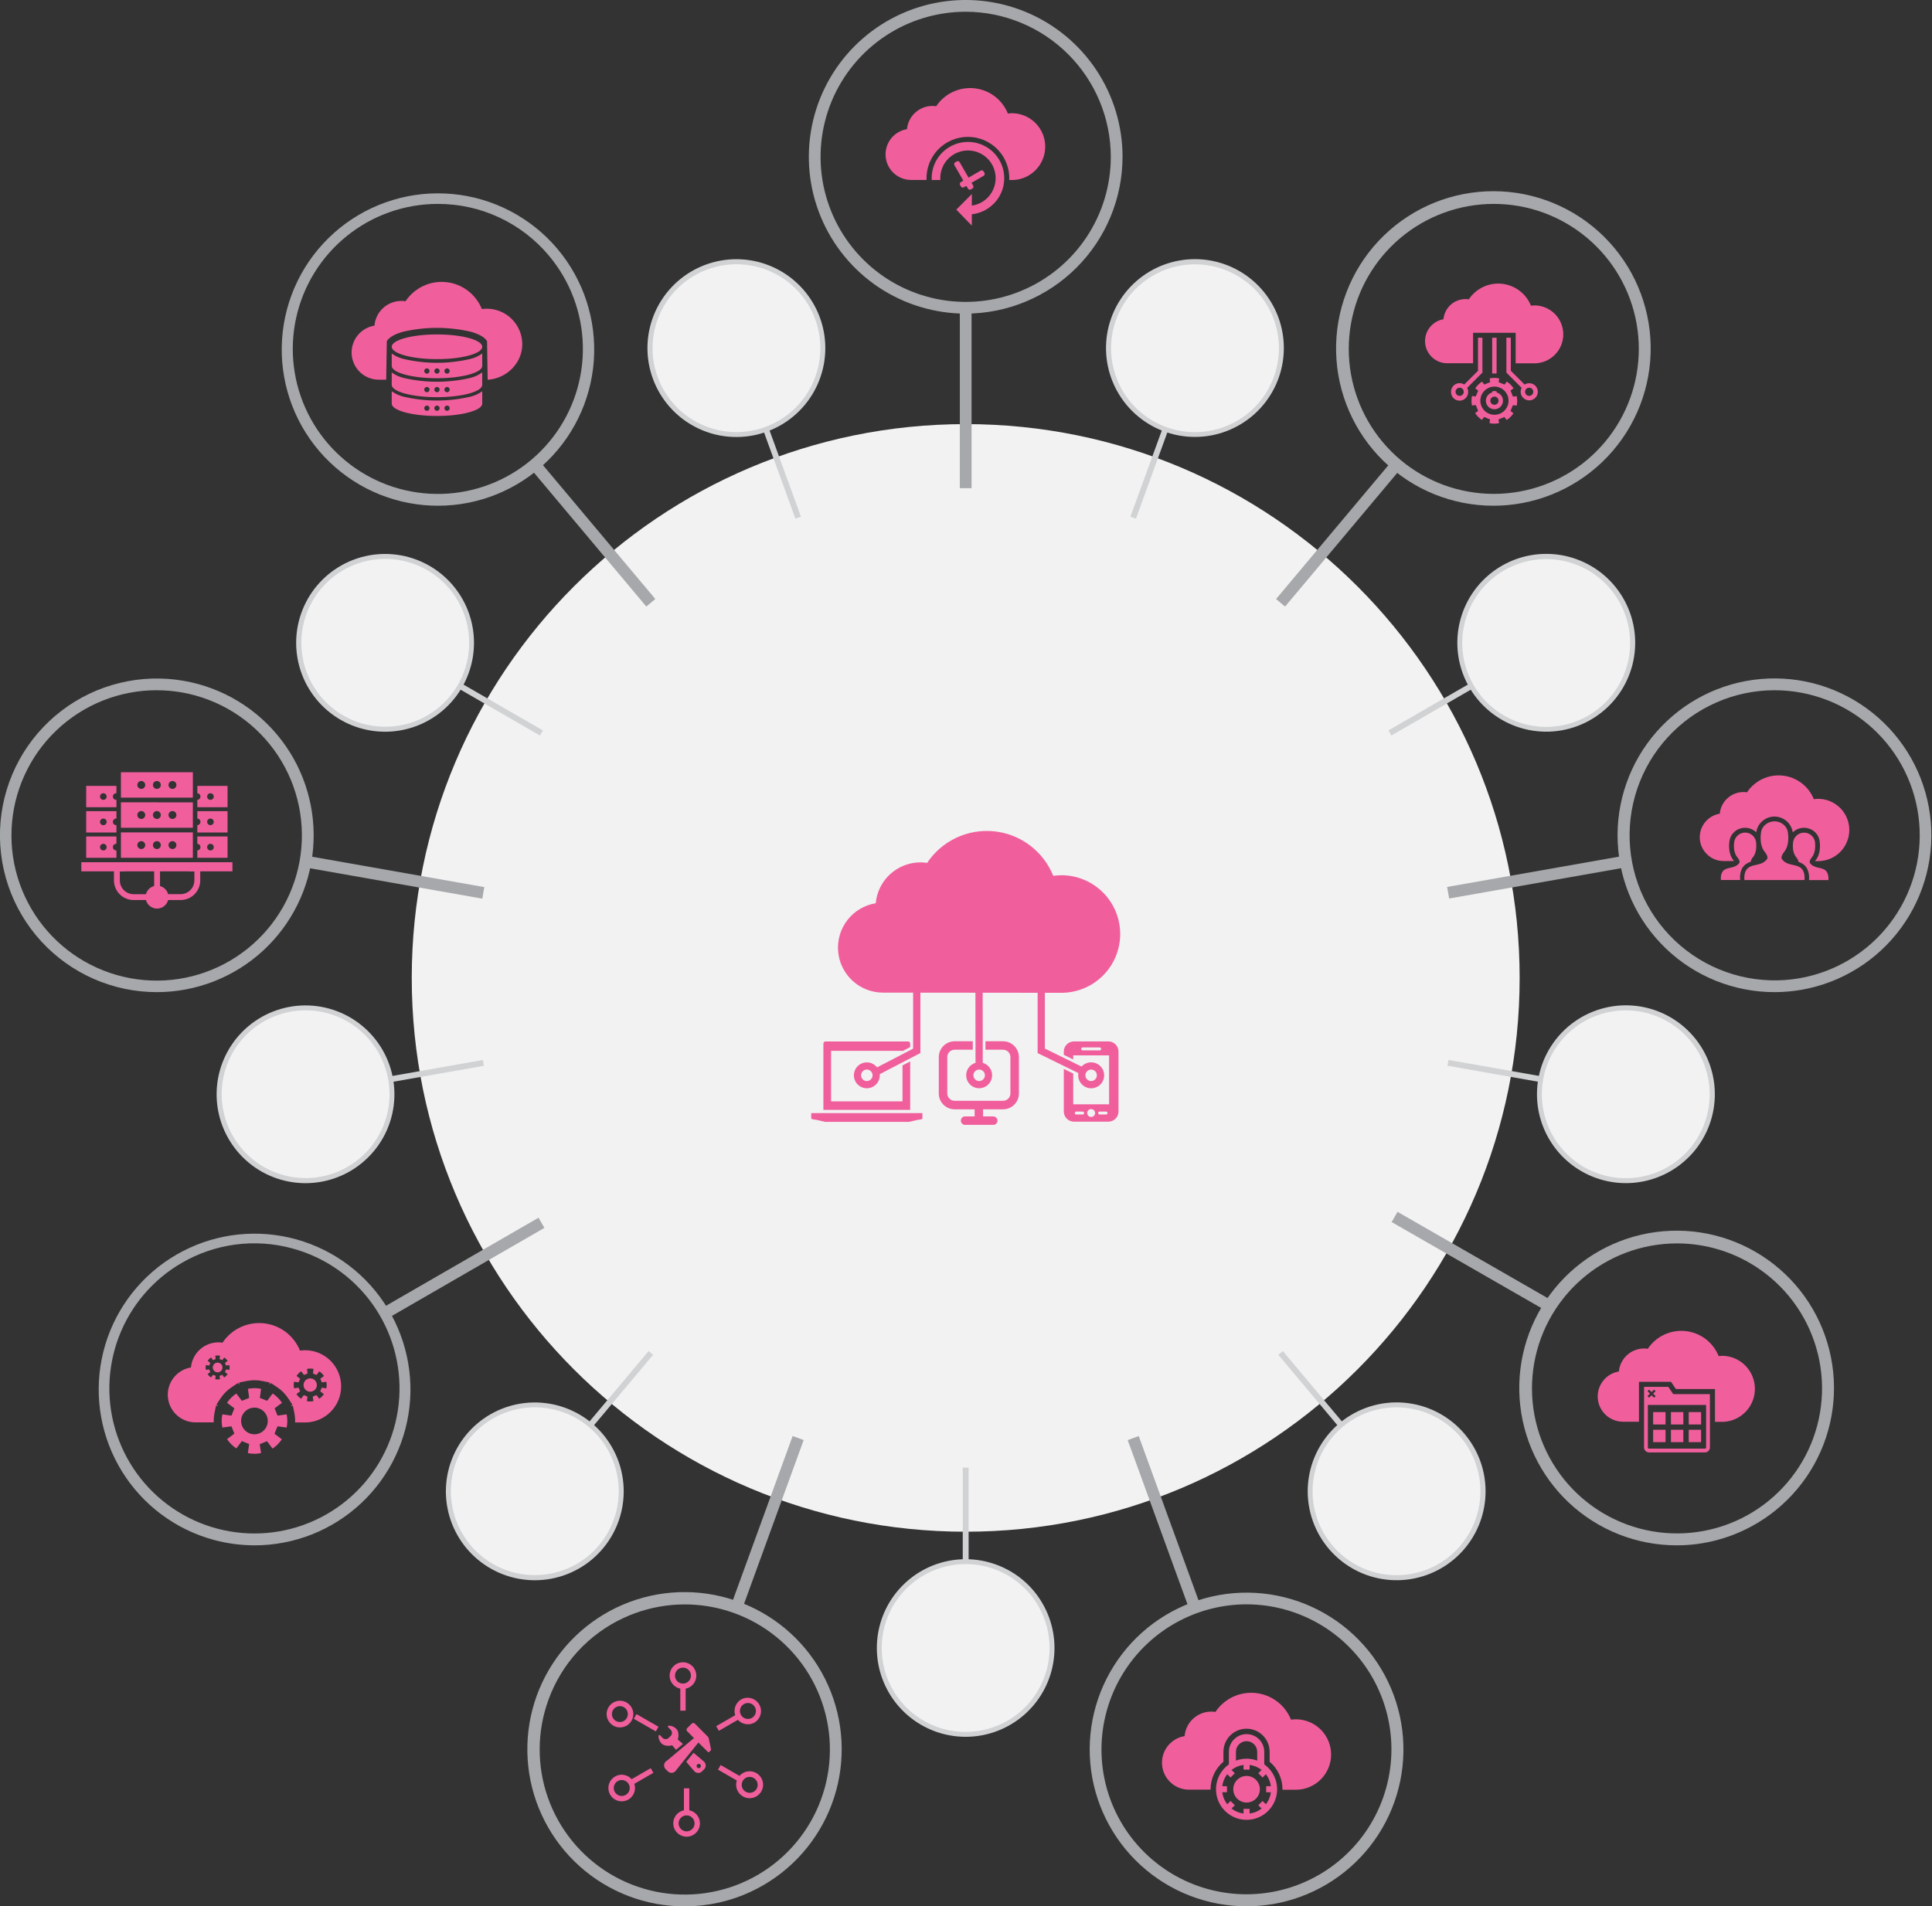 <svg width="615" height="607" viewBox="0 0 615 607" fill="none" xmlns="http://www.w3.org/2000/svg">
<rect x="0" y="0" width="615" height="607" fill="#333333" stroke="none"/>
<g clip-path="url(#clip0_1_276256)">
<path d="M307.404 487.707C404.791 487.707 483.738 408.76 483.738 311.373C483.738 213.987 404.791 135.04 307.404 135.04C210.018 135.04 131.07 213.987 131.07 311.373C131.07 408.76 210.018 487.707 307.404 487.707Z" fill="#F2F2F2"/>
<path d="M307.405 99.86C297.529 99.861 287.875 96.933 279.663 91.448C271.451 85.962 265.051 78.163 261.271 69.04C257.491 59.916 256.502 49.876 258.428 40.19C260.354 30.504 265.109 21.607 272.092 14.623C279.075 7.639 287.972 2.883 297.658 0.956C307.344 -0.971 317.383 0.018 326.508 3.797C335.632 7.576 343.43 13.976 348.917 22.187C354.404 30.399 357.332 40.053 357.332 49.928C357.314 63.165 352.048 75.853 342.689 85.213C333.33 94.573 320.642 99.841 307.405 99.86ZM307.405 3.74C298.269 3.739 289.337 6.447 281.74 11.523C274.143 16.598 268.221 23.813 264.724 32.254C261.228 40.694 260.312 49.983 262.095 58.944C263.877 67.905 268.276 76.136 274.737 82.597C281.197 89.057 289.429 93.457 298.39 95.239C307.351 97.021 316.639 96.106 325.08 92.609C333.521 89.112 340.735 83.191 345.811 75.594C350.886 67.997 353.595 59.065 353.594 49.928C353.574 37.684 348.702 25.948 340.044 17.29C331.386 8.632 319.649 3.76 307.405 3.74Z" fill="#A6A8AB"/>
<path d="M309.274 97.991H305.535V155.447H309.274V97.991Z" fill="#A6A8AB"/>
<path d="M139.441 161.031C137.964 161.031 136.487 160.965 135.001 160.834C122.054 159.681 110.073 153.504 101.623 143.628C93.173 133.751 88.926 120.958 89.79 107.989C90.654 95.019 96.561 82.903 106.247 74.235C115.932 65.566 128.626 61.034 141.612 61.608C154.598 62.182 166.842 67.817 175.725 77.307C184.608 86.796 189.423 99.386 189.139 112.381C188.855 125.376 183.495 137.744 174.207 146.837C164.918 155.929 152.439 161.024 139.441 161.031ZM139.314 64.924C128.806 64.938 118.617 68.535 110.43 75.122C102.243 81.709 96.547 90.891 94.284 101.153C92.02 111.414 93.325 122.141 97.981 131.561C102.638 140.98 110.368 148.53 119.895 152.963C129.422 157.396 140.176 158.447 150.381 155.943C160.586 153.438 169.632 147.527 176.024 139.187C182.416 130.846 185.772 120.575 185.538 110.07C185.304 99.565 181.493 89.453 174.736 81.406C170.405 76.226 164.986 72.064 158.863 69.215C152.741 66.366 146.067 64.901 139.314 64.924Z" fill="#A6A8AB"/>
<path d="M171.669 146.709L168.805 149.112L205.736 193.126L208.6 190.723L171.669 146.709Z" fill="#A6A8AB"/>
<path d="M49.959 315.902C43.033 315.908 36.181 314.472 29.839 311.687C23.497 308.902 17.804 304.828 13.121 299.724C8.439 294.62 4.87 288.597 2.641 282.039C0.412 275.481 -0.429 268.531 0.173 261.631C0.775 254.73 2.806 248.031 6.137 241.958C9.468 235.885 14.026 230.571 19.522 226.355C25.017 222.138 31.33 219.112 38.058 217.467C44.786 215.822 51.784 215.595 58.604 216.8C70.898 218.972 81.932 225.671 89.531 235.575C97.131 245.48 100.744 257.872 99.659 270.309C98.574 282.746 92.87 294.325 83.67 302.765C74.471 311.204 62.443 315.891 49.959 315.902ZM49.913 219.772C38.001 219.762 26.545 224.349 17.933 232.579C9.321 240.809 4.218 252.045 3.688 263.945C3.157 275.845 7.241 287.49 15.087 296.453C22.933 305.416 33.935 311.004 45.8 312.054C57.666 313.103 69.479 309.532 78.775 302.085C88.072 294.637 94.136 283.889 95.702 272.081C97.268 260.273 94.216 248.315 87.182 238.702C80.147 229.089 69.674 222.562 57.946 220.482C55.293 220.016 52.605 219.78 49.913 219.777V219.772Z" fill="#A6A8AB"/>
<path d="M97.591 272.478L96.941 276.159L153.519 286.135L154.169 282.454L97.591 272.478Z" fill="#A6A8AB"/>
<path d="M81.07 492.044C76.68 492.041 72.309 491.461 68.07 490.319C55.916 487.029 45.468 479.241 38.843 468.534C32.218 457.828 29.91 445.002 32.389 432.658C34.867 420.313 41.946 409.373 52.191 402.053C62.435 394.733 75.079 391.582 87.561 393.237C100.043 394.893 111.428 401.231 119.41 410.969C127.392 420.706 131.374 433.114 130.549 445.678C129.723 458.241 124.153 470.022 114.965 478.631C105.778 487.241 93.661 492.035 81.07 492.044ZM57.896 402.092C48.644 407.435 41.53 415.822 37.767 425.822C34.005 435.822 33.826 446.818 37.261 456.935C40.697 467.053 47.534 475.666 56.608 481.307C65.682 486.949 76.432 489.269 87.025 487.874C97.618 486.478 107.4 481.453 114.703 473.654C122.007 465.855 126.38 455.765 127.078 445.103C127.776 434.441 124.756 423.867 118.532 415.182C112.308 406.498 103.265 400.24 92.944 397.475C87.087 395.889 80.974 395.48 74.958 396.273C68.942 397.065 63.143 399.043 57.896 402.092Z" fill="#A6A8AB"/>
<path d="M171.426 387.728L121.668 416.455L123.537 419.693L173.295 390.965L171.426 387.728Z" fill="#A6A8AB"/>
<path d="M218.016 607.001C205.686 607.03 193.779 602.505 184.58 594.295C175.382 586.084 169.538 574.766 168.172 562.512C166.805 550.258 170.011 537.931 177.175 527.896C184.339 517.86 194.957 510.824 206.99 508.135C219.024 505.447 231.626 507.297 242.379 513.33C253.133 519.363 261.28 529.154 265.258 540.825C269.235 552.496 268.764 565.225 263.933 576.569C259.102 587.914 250.253 597.075 239.082 602.295C232.487 605.381 225.297 606.987 218.016 607.001ZM174.58 541.246C170.923 551.289 170.862 562.288 174.407 572.37C177.951 582.453 184.882 590.994 194.018 596.539C203.155 602.084 213.931 604.29 224.511 602.78C235.091 601.271 244.82 596.139 252.041 588.26C259.262 580.381 263.527 570.242 264.11 559.571C264.693 548.899 261.558 538.356 255.239 529.737C248.92 521.118 239.808 514.957 229.455 512.303C219.102 509.65 208.15 510.668 198.464 515.185C192.957 517.734 188.011 521.349 183.911 525.823C179.812 530.297 176.64 535.539 174.58 541.246Z" fill="#A6A8AB"/>
<path d="M252.315 457.242L232.664 511.233L236.177 512.511L255.828 458.521L252.315 457.242Z" fill="#A6A8AB"/>
<path d="M396.869 606.978C384.377 606.993 372.332 602.324 363.113 593.894C353.894 585.463 348.169 573.883 347.069 561.439C345.969 548.995 349.573 536.59 357.171 526.673C364.768 516.756 375.806 510.047 388.108 507.869C400.409 505.692 413.08 508.205 423.62 514.911C434.16 521.618 441.803 532.032 445.041 544.098C448.28 556.163 446.878 569.005 441.112 580.087C435.347 591.17 425.637 599.689 413.898 603.964C408.44 605.95 402.678 606.97 396.869 606.978ZM396.869 510.83C389.438 510.826 382.116 512.615 375.523 516.043C368.93 519.472 363.261 524.439 358.996 530.525C354.732 536.611 351.997 543.635 351.025 551.002C350.052 558.369 350.87 565.862 353.41 572.846C356.308 580.77 361.322 587.747 367.908 593.021C374.493 598.295 382.398 601.663 390.764 602.759C399.129 603.856 407.635 602.638 415.357 599.239C423.079 595.841 429.722 590.391 434.564 583.481C439.406 576.572 442.262 568.468 442.821 560.049C443.38 551.631 441.621 543.22 437.736 535.731C433.85 528.242 427.986 521.961 420.781 517.571C413.577 513.181 405.306 510.849 396.869 510.83Z" fill="#A6A8AB"/>
<path d="M362.49 457.258L358.977 458.536L378.627 512.527L382.14 511.248L362.49 457.258Z" fill="#A6A8AB"/>
<path d="M533.734 492.044C521.017 492.05 508.773 487.22 499.486 478.532C490.199 469.844 484.564 457.95 483.723 445.26C482.882 432.571 486.899 420.037 494.958 410.2C503.018 400.363 514.517 393.959 527.124 392.288C539.731 390.616 552.502 393.802 562.846 401.199C573.191 408.595 580.335 419.65 582.83 432.12C585.326 444.59 582.985 457.542 576.282 468.35C569.58 479.157 559.019 487.011 546.739 490.319C542.499 491.467 538.126 492.047 533.734 492.044ZM533.893 395.909C522.689 395.895 511.862 399.955 503.43 407.333C494.998 414.71 489.536 424.903 488.064 436.01C486.591 447.116 489.207 458.38 495.424 467.7C501.642 477.021 511.036 483.763 521.857 486.669C532.678 489.575 544.186 488.447 554.237 483.496C564.287 478.545 572.194 470.107 576.484 459.757C580.774 449.407 581.154 437.85 577.553 427.24C573.952 416.631 566.616 407.692 556.912 402.092C549.912 398.053 541.975 395.922 533.893 395.909Z" fill="#A6A8AB"/>
<path d="M444.865 385.856L442.996 389.109L492.982 417.836L494.852 414.584L444.865 385.856Z" fill="#A6A8AB"/>
<path d="M564.85 315.902C551.981 315.901 539.61 310.934 530.314 302.035C521.018 293.136 515.516 280.993 514.954 268.137C514.392 255.281 518.814 242.704 527.298 233.028C535.781 223.352 547.673 217.324 560.492 216.201C573.311 215.077 586.069 218.945 596.107 226.998C606.144 235.05 612.686 246.667 614.369 259.425C616.052 272.183 612.745 285.098 605.139 295.478C597.533 305.857 586.214 312.901 573.542 315.14C570.672 315.646 567.764 315.901 564.85 315.902ZM564.896 219.772C558.494 219.776 552.162 221.112 546.303 223.694C540.443 226.276 535.185 230.048 530.861 234.77C526.537 239.492 523.242 245.062 521.185 251.125C519.128 257.189 518.354 263.614 518.913 269.992C519.471 276.37 521.349 282.563 524.428 288.177C527.506 293.791 531.719 298.704 536.797 302.603C541.875 306.503 547.709 309.304 553.928 310.829C560.146 312.354 566.614 312.57 572.92 311.462C584.298 309.457 594.512 303.261 601.546 294.097C608.581 284.932 611.926 273.464 610.922 261.954C609.918 250.445 604.637 239.729 596.121 231.922C587.605 224.114 576.473 219.78 564.92 219.776L564.896 219.772Z" fill="#A6A8AB"/>
<path d="M517.23 272.434L460.652 282.41L461.302 286.092L517.88 276.116L517.23 272.434Z" fill="#A6A8AB"/>
<path d="M475.367 161.031C462.279 161.028 449.711 155.901 440.356 146.747C431 137.594 425.601 125.141 425.313 112.055C425.025 98.97 429.872 86.291 438.816 76.735C447.76 67.179 460.09 61.505 473.166 60.926C486.242 60.348 499.024 64.913 508.777 73.642C518.529 82.372 524.476 94.573 525.344 107.633C526.212 120.693 521.932 133.573 513.421 143.517C504.91 153.461 492.844 159.677 479.807 160.835C478.327 160.965 476.847 161.031 475.367 161.031ZM475.489 64.924C464.635 64.929 454.129 68.757 445.818 75.738C437.506 82.718 431.919 92.404 430.04 103.094C428.16 113.785 430.107 124.795 435.539 134.192C440.97 143.59 449.54 150.772 459.741 154.479C469.943 158.186 481.124 158.18 491.322 154.462C501.519 150.744 510.08 143.551 515.502 134.148C520.923 124.745 522.858 113.732 520.966 103.044C519.075 92.356 513.478 82.677 505.158 75.705C496.845 68.732 486.339 64.914 475.489 64.924Z" fill="#A6A8AB"/>
<path d="M443.135 146.717L406.203 190.73L409.067 193.134L445.999 149.12L443.135 146.717Z" fill="#A6A8AB"/>
<path d="M233.229 138.348C227.793 138.111 222.549 136.267 218.161 133.049C213.773 129.832 210.438 125.385 208.577 120.272C206.716 115.159 206.413 109.609 207.707 104.324C209 99.039 211.832 94.256 215.843 90.58C219.855 86.904 224.867 84.5 230.245 83.673C235.623 82.846 241.125 83.632 246.057 85.931C250.988 88.231 255.126 91.942 257.949 96.594C260.771 101.246 262.15 106.63 261.912 112.066C261.586 119.352 258.383 126.211 253.006 131.138C247.628 136.066 240.516 138.658 233.229 138.348Z" fill="#F2F2F2"/>
<path d="M222.494 136.52C216.117 133.562 211.069 128.338 208.332 121.863C205.595 115.389 205.364 108.128 207.685 101.493C210.006 94.858 214.712 89.324 220.888 85.967C227.064 82.61 234.268 81.671 241.098 83.332C247.928 84.994 253.896 89.136 257.84 94.955C261.784 100.773 263.423 107.851 262.437 114.81C261.451 121.77 257.911 128.114 252.506 132.608C247.101 137.102 240.218 139.424 233.195 139.123C229.491 138.968 225.855 138.084 222.494 136.52ZM245.695 86.626C242.113 84.962 238.207 84.112 234.257 84.138C230.307 84.164 226.412 85.066 222.852 86.778C219.292 88.489 216.156 90.969 213.669 94.038C211.182 97.107 209.407 100.689 208.471 104.527C207.534 108.364 207.46 112.361 208.253 116.231C209.047 120.101 210.688 123.746 213.059 126.905C215.43 130.065 218.472 132.659 221.966 134.502C225.46 136.344 229.319 137.39 233.265 137.563C239.443 137.828 245.521 135.943 250.465 132.229C255.409 128.515 258.913 123.201 260.379 117.194C261.845 111.187 261.182 104.857 258.505 99.284C255.828 93.71 251.301 89.237 245.695 86.626Z" fill="#D0D2D3"/>
<path d="M244.721 136.374L242.965 137.013L253.199 165.145L254.955 164.506L244.721 136.374Z" fill="#D0D2D3"/>
<path d="M139.363 226.505C135.047 229.816 129.846 231.773 124.418 232.128C118.99 232.483 113.578 231.22 108.867 228.5C104.157 225.779 100.358 221.723 97.953 216.844C95.547 211.965 94.642 206.482 95.353 201.089C96.063 195.696 98.356 190.634 101.943 186.545C105.53 182.455 110.249 179.52 115.503 178.112C120.757 176.704 126.311 176.886 131.463 178.634C136.614 180.382 141.131 183.619 144.443 187.934C148.876 193.726 150.83 201.039 149.878 208.27C148.926 215.501 145.144 222.059 139.363 226.505Z" fill="#F2F2F2"/>
<path d="M129.968 232.006C123.184 233.84 115.96 233.086 109.702 229.889C103.443 226.691 98.598 221.281 96.109 214.709C93.619 208.137 93.664 200.874 96.234 194.333C98.803 187.792 103.714 182.44 110.011 179.32C116.308 176.2 123.541 175.534 130.302 177.452C137.063 179.369 142.869 183.733 146.59 189.695C150.311 195.657 151.681 202.79 150.434 209.706C149.187 216.622 145.411 222.826 139.842 227.113C136.906 229.379 133.55 231.042 129.968 232.006ZM115.668 178.873C111.857 179.903 108.321 181.765 105.315 184.325C102.309 186.885 99.907 190.079 98.283 193.677C96.659 197.276 95.852 201.19 95.921 205.138C95.99 209.085 96.932 212.969 98.681 216.509C100.429 220.048 102.941 223.157 106.034 225.611C109.127 228.064 112.726 229.802 116.571 230.699C120.416 231.596 124.412 231.629 128.272 230.798C132.131 229.966 135.759 228.289 138.893 225.888C143.802 222.122 147.251 216.769 148.654 210.743C150.057 204.717 149.326 198.391 146.586 192.844C143.846 187.297 139.266 182.872 133.628 180.324C127.99 177.776 121.642 177.263 115.668 178.873Z" fill="#D0D2D3"/>
<path d="M146.904 217.61L145.969 219.229L171.891 234.201L172.826 232.583L146.904 217.61Z" fill="#D0D2D3"/>
<path d="M124.126 354.375C122.948 359.687 120.221 364.53 116.291 368.292C112.36 372.055 107.402 374.567 102.044 375.511C96.685 376.456 91.167 375.79 86.187 373.599C81.207 371.407 76.989 367.788 74.065 363.199C71.142 358.61 69.645 353.257 69.764 347.817C69.883 342.378 71.613 337.095 74.734 332.638C77.855 328.181 82.227 324.75 87.298 322.778C92.37 320.807 97.911 320.383 103.223 321.561C110.343 323.147 116.542 327.493 120.461 333.645C124.38 339.797 125.698 347.252 124.126 354.375Z" fill="#F2F2F2"/>
<path d="M120.46 364.627C116.438 370.389 110.417 374.449 103.567 376.017C96.718 377.585 89.53 376.548 83.402 373.109C77.275 369.67 72.646 364.074 70.416 357.411C68.186 350.747 68.515 343.493 71.339 337.058C74.162 330.624 79.279 325.47 85.692 322.599C92.106 319.729 99.358 319.347 106.038 321.528C112.717 323.709 118.347 328.297 121.83 334.4C125.314 340.502 126.403 347.682 124.885 354.543C124.091 358.164 122.587 361.592 120.46 364.627ZM75.351 333.117C73.097 336.356 71.588 340.054 70.932 343.945C70.277 347.837 70.492 351.825 71.561 355.624C72.63 359.422 74.527 362.937 77.116 365.915C79.704 368.894 82.921 371.262 86.533 372.85C90.146 374.438 94.065 375.206 98.01 375.099C101.955 374.992 105.827 374.013 109.349 372.232C112.87 370.451 115.953 367.912 118.377 364.798C120.801 361.684 122.505 358.071 123.367 354.22C124.708 348.179 123.912 341.859 121.113 336.339C118.315 330.819 113.688 326.441 108.022 323.953C102.355 321.464 96.001 321.018 90.043 322.692C84.085 324.366 78.892 328.055 75.351 333.131V333.117Z" fill="#D0D2D3"/>
<path d="M153.705 337.514L124.223 342.708L124.547 344.548L154.029 339.355L153.705 337.514Z" fill="#D0D2D3"/>
<path d="M194.648 462.122C197.163 466.947 198.191 472.41 197.601 477.819C197.011 483.228 194.831 488.341 191.335 492.511C187.839 496.681 183.186 499.721 177.962 501.246C172.739 502.771 167.181 502.712 161.991 501.078C156.8 499.444 152.211 496.307 148.804 492.065C145.396 487.823 143.324 482.665 142.848 477.244C142.372 471.824 143.514 466.384 146.13 461.613C148.746 456.841 152.718 452.953 157.544 450.439C164.014 447.075 171.556 446.416 178.512 448.607C185.468 450.797 191.271 455.657 194.648 462.122Z" fill="#F2F2F2"/>
<path d="M198.431 472.332C199.057 479.332 197.057 486.315 192.82 491.922C188.583 497.529 182.411 501.359 175.506 502.667C168.601 503.975 161.456 502.667 155.462 498.998C149.468 495.329 145.053 489.562 143.076 482.818C141.1 476.074 141.703 468.835 144.768 462.511C147.833 456.187 153.141 451.229 159.66 448.603C166.179 445.976 173.441 445.868 180.035 448.301C186.628 450.733 192.081 455.531 195.332 461.762C197.051 465.047 198.104 468.639 198.431 472.332ZM143.62 477.188C143.972 481.121 145.191 484.927 147.19 488.332C149.189 491.737 151.917 494.657 155.179 496.882C158.441 499.107 162.156 500.582 166.055 501.2C169.955 501.818 173.944 501.564 177.734 500.457C181.524 499.35 185.022 497.416 187.975 494.796C190.929 492.175 193.265 488.933 194.816 485.302C196.367 481.67 197.094 477.741 196.945 473.795C196.796 469.849 195.774 465.985 193.954 462.482C191.096 456.995 186.424 452.668 180.734 450.241C175.044 447.814 168.687 447.435 162.749 449.17C156.811 450.905 151.658 454.646 148.17 459.755C144.682 464.864 143.074 471.025 143.62 477.188Z" fill="#D0D2D3"/>
<path d="M206.465 430.192L187.219 453.121L188.65 454.323L207.897 431.394L206.465 430.192Z" fill="#D0D2D3"/>
<path d="M317.93 499.329C322.957 501.411 327.253 504.937 330.276 509.462C333.298 513.986 334.912 519.305 334.911 524.746C334.911 530.187 333.298 535.505 330.275 540.029C327.252 544.553 322.955 548.079 317.928 550.161C312.902 552.243 307.37 552.788 302.034 551.727C296.697 550.665 291.796 548.045 287.948 544.198C284.101 540.35 281.481 535.448 280.419 530.112C279.358 524.776 279.902 519.244 281.985 514.217C284.783 507.481 290.139 502.13 296.878 499.339C303.617 496.548 311.188 496.544 317.93 499.329Z" fill="#F2F2F2"/>
<path d="M327.391 504.717C330.019 507.354 332.102 510.482 333.523 513.923C336.024 519.968 336.352 526.694 334.45 532.954C332.548 539.214 328.534 544.621 323.092 548.253C317.65 551.885 311.117 553.518 304.607 552.873C298.096 552.228 292.011 549.345 287.387 544.716C282.764 540.087 279.888 533.998 279.252 527.487C278.615 520.975 280.255 514.444 283.894 509.007C287.533 503.57 292.945 499.563 299.207 497.668C305.469 495.774 312.194 496.11 318.237 498.619C321.659 500.031 324.77 502.103 327.391 504.717ZM288.525 543.672C291.324 546.457 294.704 548.587 298.424 549.91C302.144 551.233 306.11 551.715 310.039 551.322C313.967 550.93 317.76 549.671 321.144 547.638C324.528 545.604 327.419 542.846 329.611 539.562C331.802 536.278 333.238 532.549 333.816 528.644C334.394 524.738 334.1 520.753 332.954 516.975C331.809 513.197 329.84 509.719 327.191 506.793C324.541 503.866 321.275 501.563 317.629 500.049C311.913 497.68 305.552 497.369 299.631 499.167C293.711 500.965 288.597 504.761 285.163 509.908C281.729 515.056 280.187 521.235 280.801 527.392C281.414 533.549 284.144 539.303 288.525 543.672Z" fill="#D0D2D3"/>
<path d="M308.334 467.3H306.465V497.236H308.334V467.3Z" fill="#D0D2D3"/>
<path d="M436.283 448.617C441.472 446.981 447.028 446.921 452.251 448.444C457.473 449.966 462.127 453.003 465.624 457.171C469.12 461.338 471.302 466.449 471.894 471.856C472.487 477.264 471.462 482.726 468.95 487.551C466.438 492.376 462.552 496.348 457.782 498.965C453.013 501.582 447.575 502.725 442.155 502.251C436.736 501.777 431.579 499.707 427.337 496.302C423.094 492.897 419.956 488.311 418.32 483.123C416.135 476.165 416.799 468.624 420.166 462.155C423.534 455.686 429.33 450.817 436.283 448.617Z" fill="#F2F2F2"/>
<path d="M446.991 446.635C453.995 447.233 460.526 450.415 465.313 455.562C470.1 460.71 472.801 467.454 472.89 474.482C472.979 481.511 470.451 488.322 465.796 493.589C461.141 498.856 454.693 502.203 447.707 502.979C440.72 503.754 433.695 501.903 427.999 497.785C422.302 493.667 418.341 487.577 416.886 480.7C415.432 473.823 416.588 466.65 420.129 460.579C423.671 454.507 429.345 449.97 436.047 447.85C439.579 446.728 443.299 446.315 446.991 446.635ZM442.257 501.46C446.191 501.795 450.151 501.255 453.851 499.878C457.552 498.501 460.901 496.321 463.659 493.495C466.416 490.669 468.513 487.267 469.799 483.534C471.084 479.8 471.527 475.829 471.094 471.904C470.662 467.979 469.365 464.199 467.298 460.836C465.23 457.472 462.443 454.608 459.136 452.45C455.83 450.292 452.086 448.894 448.174 448.355C444.263 447.817 440.281 448.152 436.514 449.336C430.614 451.197 425.542 455.047 422.163 460.229C418.784 465.412 417.307 471.606 417.985 477.756C418.662 483.906 421.452 489.63 425.878 493.952C430.305 498.275 436.093 500.928 442.257 501.46Z" fill="#D0D2D3"/>
<path d="M408.354 430.181L406.922 431.382L426.16 454.317L427.592 453.116L408.354 430.181Z" fill="#D0D2D3"/>
<path d="M494.33 333.659C497.254 329.071 501.473 325.452 506.454 323.262C511.435 321.071 516.953 320.407 522.312 321.353C527.67 322.299 532.628 324.812 536.557 328.576C540.487 332.339 543.212 337.184 544.389 342.496C545.565 347.808 545.14 353.351 543.167 358.421C541.194 363.492 537.761 367.864 533.303 370.984C528.845 374.103 523.562 375.831 518.122 375.948C512.682 376.065 507.329 374.567 502.741 371.642C496.596 367.714 492.26 361.51 490.683 354.39C489.106 347.269 490.417 339.814 494.33 333.659Z" fill="#F2F2F2"/>
<path d="M501.284 325.247C507.034 321.205 514.083 319.447 521.058 320.315C528.034 321.183 534.437 324.614 539.021 329.942C543.606 335.27 546.045 342.113 545.864 349.14C545.682 356.166 542.893 362.874 538.038 367.958C533.184 373.042 526.612 376.138 519.602 376.644C512.591 377.15 505.642 375.03 500.108 370.696C494.575 366.362 490.851 360.124 489.662 353.196C488.473 346.268 489.904 339.146 493.676 333.215C495.664 330.085 498.249 327.377 501.284 325.247ZM532.893 370.291C536.122 368.019 538.807 365.061 540.756 361.627C542.706 358.194 543.87 354.371 544.165 350.434C544.461 346.497 543.881 342.543 542.466 338.857C541.051 335.171 538.838 331.845 535.984 329.116C533.13 326.388 529.708 324.326 525.962 323.078C522.216 321.83 518.241 321.428 514.321 321.899C510.401 322.371 506.634 323.706 503.292 325.807C499.949 327.908 497.114 330.724 494.989 334.051C491.664 339.27 490.252 345.48 490.995 351.622C491.737 357.765 494.587 363.46 499.059 367.736C503.532 372.012 509.349 374.604 515.519 375.07C521.688 375.536 527.829 373.847 532.893 370.291Z" fill="#D0D2D3"/>
<path d="M461.091 337.493L460.766 339.334L490.246 344.537L490.571 342.697L461.091 337.493Z" fill="#D0D2D3"/>
<path d="M464.919 208.28C464.209 202.886 465.114 197.402 467.521 192.522C469.928 187.643 473.728 183.587 478.441 180.867C483.153 178.148 488.566 176.887 493.996 177.244C499.425 177.601 504.626 179.561 508.941 182.874C513.257 186.188 516.492 190.707 518.239 195.86C519.986 201.013 520.165 206.568 518.754 211.823C517.343 217.078 514.406 221.796 510.313 225.381C506.22 228.966 501.156 231.257 495.761 231.963C488.533 232.9 481.228 230.933 475.447 226.494C469.666 222.055 465.88 215.505 464.919 208.28Z" fill="#F2F2F2"/>
<path d="M464.853 197.387C466.66 190.595 470.929 184.717 476.83 180.898C482.73 177.078 489.841 175.591 496.778 176.725C503.715 177.859 509.982 181.533 514.36 187.032C518.738 192.531 520.913 199.462 520.463 206.477C520.013 213.491 516.969 220.087 511.924 224.982C506.88 229.876 500.194 232.719 493.169 232.957C486.144 233.195 479.282 230.811 473.918 226.269C468.554 221.726 465.071 215.351 464.147 208.383C463.655 204.707 463.895 200.97 464.853 197.387ZM518.019 211.575C519.028 207.76 519.181 203.769 518.465 199.888C517.749 196.007 516.183 192.333 513.878 189.13C511.574 185.926 508.588 183.273 505.136 181.36C501.685 179.447 497.852 178.323 493.914 178.067C489.976 177.812 486.03 178.431 482.36 179.882C478.69 181.332 475.387 183.577 472.688 186.456C469.988 189.335 467.96 192.775 466.749 196.531C465.537 200.287 465.172 204.264 465.68 208.178C466.483 214.316 469.392 219.986 473.91 224.219C478.428 228.452 484.275 230.985 490.453 231.386C496.631 231.787 502.757 230.031 507.785 226.418C512.812 222.805 516.429 217.558 518.019 211.575Z" fill="#D0D2D3"/>
<path d="M467.9 217.603L441.973 232.566L442.907 234.185L468.835 219.222L467.9 217.603Z" fill="#D0D2D3"/>
<path d="M361.798 131.151C357.785 127.476 354.952 122.694 353.657 117.409C352.363 112.124 352.664 106.574 354.524 101.46C356.384 96.347 359.718 91.9 364.105 88.681C368.492 85.463 373.735 83.618 379.171 83.379C384.607 83.14 389.992 84.519 394.644 87.341C399.297 90.163 403.008 94.301 405.308 99.232C407.609 104.163 408.395 109.665 407.569 115.043C406.742 120.421 404.339 125.433 400.664 129.445C395.732 134.818 388.87 138.016 381.583 138.335C374.297 138.655 367.181 136.071 361.798 131.151Z" fill="#F2F2F2"/>
<path d="M354.75 122.847C351.763 116.486 351.25 109.241 353.309 102.522C355.369 95.804 359.854 90.091 365.892 86.497C371.93 82.902 379.09 81.682 385.978 83.074C392.866 84.466 398.99 88.37 403.158 94.027C407.327 99.684 409.242 106.69 408.531 113.681C407.82 120.673 404.534 127.149 399.311 131.852C394.089 136.554 387.305 139.146 380.277 139.122C373.25 139.099 366.483 136.462 361.292 131.726C358.547 129.226 356.324 126.209 354.75 122.847ZM404.593 99.537C402.916 95.963 400.468 92.805 397.425 90.289C394.382 87.774 390.819 85.964 386.993 84.99C383.167 84.015 379.173 83.9 375.298 84.654C371.422 85.407 367.762 87.01 364.579 89.347C361.397 91.684 358.772 94.697 356.893 98.169C355.014 101.641 353.928 105.487 353.712 109.429C353.497 113.371 354.157 117.312 355.646 120.969C357.135 124.625 359.416 127.906 362.325 130.576C366.887 134.756 372.757 137.224 378.936 137.559C385.114 137.895 391.217 136.076 396.204 132.414C401.192 128.751 404.754 123.472 406.284 117.477C407.813 111.482 407.216 105.141 404.593 99.537Z" fill="#D0D2D3"/>
<path d="M370.079 136.38L359.836 164.509L361.592 165.148L371.836 137.02L370.079 136.38Z" fill="#D0D2D3"/>
<path d="M337.863 278.676C336.998 278.683 336.135 278.751 335.279 278.877C333.728 275.023 331.154 271.665 327.836 269.166C324.517 266.668 320.579 265.123 316.446 264.698C312.313 264.273 308.143 264.985 304.386 266.757C300.628 268.528 297.425 271.292 295.123 274.75C294.43 274.642 293.731 274.586 293.03 274.582C289.457 274.581 286.013 275.916 283.373 278.323C280.733 280.731 279.089 284.039 278.763 287.597C275.212 288.176 272.009 290.07 269.791 292.903C267.573 295.736 266.503 299.3 266.793 302.886C267.082 306.472 268.711 309.818 271.355 312.258C273.999 314.698 277.464 316.054 281.062 316.056L337.863 316.116C342.828 316.116 347.59 314.144 351.1 310.633C354.611 307.123 356.583 302.361 356.583 297.396C356.583 292.431 354.611 287.67 351.1 284.159C347.59 280.648 342.828 278.676 337.863 278.676Z" fill="#F05F9C" style="mix-blend-mode:multiply"/>
<path d="M289.733 337.958L287.289 339.23V350.688H264.549V334.594H287.279V334.683L289.723 333.412V332.257C289.723 332.171 289.706 332.086 289.673 332.006C289.64 331.926 289.591 331.854 289.53 331.793C289.469 331.732 289.396 331.684 289.316 331.652C289.236 331.619 289.151 331.602 289.064 331.603H262.76C262.586 331.603 262.42 331.672 262.297 331.795C262.174 331.917 262.105 332.084 262.105 332.257V353.408H289.733V337.958Z" fill="#F05F9C" style="mix-blend-mode:multiply"/>
<path d="M293.623 354.426H258.238V356.146C258.238 356.146 258.238 356.417 259.935 356.581L262.626 357.202H289.38L292.071 356.581C293.768 356.417 293.623 356.146 293.623 356.146V354.426Z" fill="#F05F9C" style="mix-blend-mode:multiply"/>
<path d="M319.299 331.547H313.691V334.234H319.299C319.918 334.234 320.513 334.48 320.951 334.918C321.389 335.356 321.635 335.951 321.635 336.57V348.16C321.635 348.779 321.389 349.374 320.951 349.812C320.513 350.25 319.918 350.496 319.299 350.496H303.877C303.258 350.496 302.663 350.25 302.225 349.812C301.787 349.374 301.541 348.779 301.541 348.16V336.57C301.541 335.951 301.787 335.356 302.225 334.918C302.663 334.48 303.258 334.234 303.877 334.234H309.663V331.547H303.882C302.545 331.548 301.263 332.08 300.318 333.025C299.373 333.97 298.841 335.252 298.84 336.589V348.178C298.841 349.515 299.373 350.796 300.318 351.741C301.264 352.685 302.546 353.216 303.882 353.216H310.247V355.473H307.209C307.033 355.473 306.858 355.508 306.694 355.575C306.531 355.643 306.383 355.742 306.258 355.867C306.133 355.992 306.034 356.141 305.966 356.304C305.898 356.467 305.863 356.642 305.863 356.819C305.863 356.996 305.898 357.171 305.966 357.334C306.034 357.497 306.133 357.646 306.258 357.771C306.383 357.896 306.531 357.995 306.694 358.062C306.858 358.13 307.033 358.165 307.209 358.165H316.172C316.349 358.165 316.524 358.13 316.687 358.062C316.851 357.995 316.999 357.896 317.124 357.771C317.249 357.646 317.348 357.497 317.416 357.334C317.483 357.171 317.518 356.996 317.518 356.819C317.518 356.642 317.483 356.467 317.416 356.304C317.348 356.141 317.249 355.992 317.124 355.867C316.999 355.742 316.851 355.643 316.687 355.575C316.524 355.508 316.349 355.473 316.172 355.473H312.934V353.216H319.299C320.635 353.216 321.917 352.685 322.862 351.741C323.808 350.796 324.34 349.515 324.341 348.178V336.589C324.34 335.252 323.808 333.97 322.863 333.025C321.917 332.08 320.635 331.548 319.299 331.547Z" fill="#F05F9C" style="mix-blend-mode:multiply"/>
<path d="M352.816 331.593H341.862C341.005 331.593 340.184 331.933 339.579 332.539C338.973 333.145 338.633 333.966 338.633 334.822V335.864L341.633 337.336V336.042H353.049V351.617H341.633V341.827L338.633 340.36V353.912C338.633 354.768 338.973 355.59 339.579 356.195C340.184 356.801 341.005 357.141 341.862 357.141H352.816C353.672 357.141 354.493 356.801 355.099 356.195C355.704 355.59 356.045 354.768 356.045 353.912V334.822C356.045 333.966 355.704 333.145 355.099 332.539C354.493 331.933 353.672 331.593 352.816 331.593ZM350.044 334.449H344.633C344.509 334.449 344.39 334.399 344.303 334.312C344.215 334.224 344.166 334.105 344.166 333.981C344.166 333.857 344.215 333.738 344.303 333.651C344.39 333.563 344.509 333.514 344.633 333.514H350.049C350.173 333.514 350.292 333.563 350.38 333.651C350.467 333.738 350.516 333.857 350.516 333.981C350.516 334.105 350.467 334.224 350.38 334.312C350.292 334.399 350.173 334.449 350.049 334.449H350.044ZM344.628 354.87H342.596C342.472 354.87 342.353 354.821 342.265 354.733C342.178 354.645 342.128 354.526 342.128 354.403C342.128 354.279 342.178 354.16 342.265 354.072C342.353 353.984 342.472 353.935 342.596 353.935H344.628C344.752 353.935 344.871 353.984 344.959 354.072C345.046 354.16 345.096 354.279 345.096 354.403C345.096 354.526 345.046 354.645 344.959 354.733C344.871 354.821 344.752 354.87 344.628 354.87ZM347.334 355.65C347.086 355.649 346.843 355.575 346.637 355.436C346.431 355.297 346.27 355.101 346.176 354.871C346.082 354.641 346.057 354.389 346.106 354.145C346.155 353.902 346.276 353.678 346.452 353.503C346.628 353.327 346.851 353.208 347.095 353.16C347.339 353.112 347.591 353.137 347.821 353.232C348.05 353.328 348.246 353.489 348.384 353.695C348.522 353.902 348.596 354.145 348.596 354.393C348.596 354.727 348.463 355.046 348.228 355.282C347.992 355.518 347.672 355.65 347.339 355.65H347.334ZM352.077 354.87H350.044C349.921 354.87 349.802 354.821 349.714 354.733C349.626 354.645 349.577 354.526 349.577 354.403C349.577 354.279 349.626 354.16 349.714 354.072C349.802 353.984 349.921 353.935 350.044 353.935H352.077C352.201 353.935 352.32 353.984 352.408 354.072C352.495 354.16 352.545 354.279 352.545 354.403C352.545 354.526 352.495 354.645 352.408 354.733C352.32 354.821 352.201 354.87 352.077 354.87Z" fill="#F05F9C" style="mix-blend-mode:multiply"/>
<path d="M290.664 333.893L279.192 339.856C278.592 339.084 277.738 338.551 276.782 338.35C275.826 338.15 274.83 338.295 273.971 338.76C273.112 339.225 272.445 339.98 272.09 340.89C271.736 341.8 271.715 342.807 272.033 343.73C272.35 344.654 272.985 345.435 273.825 345.935C274.665 346.435 275.654 346.62 276.618 346.458C277.581 346.297 278.456 345.799 279.086 345.052C279.717 344.306 280.062 343.361 280.061 342.384C280.061 342.258 280.061 342.131 280.061 342.01L292.987 335.29V308.523H290.664V333.893ZM275.93 344.211C275.569 344.211 275.216 344.104 274.915 343.903C274.615 343.702 274.38 343.417 274.242 343.083C274.104 342.749 274.068 342.382 274.138 342.027C274.209 341.673 274.383 341.347 274.638 341.092C274.894 340.836 275.219 340.662 275.574 340.592C275.928 340.521 276.296 340.557 276.629 340.696C276.963 340.834 277.249 341.068 277.449 341.369C277.65 341.669 277.757 342.022 277.757 342.384C277.756 342.867 277.564 343.33 277.223 343.673C276.881 344.015 276.418 344.208 275.935 344.211H275.93ZM347.335 338.253C346.761 338.253 346.194 338.374 345.669 338.606C345.144 338.839 344.674 339.178 344.288 339.603L332.605 333.874V308.523H330.301V335.309L343.274 341.673C343.233 341.908 343.211 342.146 343.209 342.384C343.208 343.202 343.449 344.002 343.904 344.683C344.358 345.364 345.003 345.895 345.759 346.208C346.515 346.522 347.347 346.604 348.15 346.445C348.953 346.285 349.69 345.891 350.269 345.313C350.847 344.734 351.241 343.997 351.401 343.194C351.56 342.391 351.478 341.559 351.164 340.804C350.851 340.048 350.32 339.402 349.639 338.948C348.958 338.494 348.158 338.252 347.34 338.253H347.335ZM347.335 344.211C346.973 344.211 346.62 344.104 346.32 343.903C346.019 343.702 345.785 343.417 345.647 343.083C345.508 342.749 345.472 342.382 345.543 342.027C345.613 341.673 345.787 341.347 346.043 341.092C346.298 340.836 346.624 340.662 346.978 340.592C347.333 340.521 347.7 340.557 348.034 340.696C348.368 340.834 348.653 341.068 348.854 341.369C349.055 341.669 349.162 342.022 349.162 342.384C349.162 342.867 348.97 343.332 348.629 343.674C348.287 344.017 347.823 344.21 347.34 344.211H347.335ZM312.838 338.416L312.787 302.106H310.478L310.53 338.412C309.575 338.689 308.752 339.303 308.213 340.138C307.674 340.974 307.454 341.976 307.594 342.961C307.735 343.946 308.226 344.847 308.977 345.498C309.728 346.15 310.689 346.509 311.684 346.509C312.679 346.509 313.64 346.15 314.391 345.498C315.142 344.847 315.633 343.946 315.774 342.961C315.914 341.976 315.694 340.974 315.155 340.138C314.616 339.303 313.793 338.689 312.838 338.412V338.416ZM311.693 344.211C311.332 344.211 310.979 344.104 310.678 343.903C310.378 343.702 310.144 343.417 310.005 343.083C309.867 342.749 309.831 342.382 309.901 342.027C309.972 341.673 310.146 341.347 310.401 341.092C310.657 340.836 310.982 340.662 311.337 340.592C311.691 340.521 312.059 340.557 312.393 340.696C312.726 340.834 313.012 341.068 313.213 341.369C313.413 341.669 313.52 342.022 313.52 342.384C313.519 342.868 313.326 343.332 312.984 343.674C312.642 344.017 312.178 344.21 311.693 344.211Z" fill="#F05F9C" style="mix-blend-mode:multiply"/>
<path d="M322.303 36.045C321.811 36.048 321.321 36.087 320.835 36.161C319.953 33.972 318.489 32.065 316.602 30.645C314.716 29.226 312.477 28.349 310.129 28.109C307.78 27.869 305.41 28.274 303.275 29.281C301.14 30.288 299.32 31.86 298.012 33.825C297.618 33.765 297.219 33.734 296.82 33.731C294.791 33.732 292.835 34.49 291.335 35.858C289.835 37.225 288.9 39.103 288.713 41.124C286.696 41.455 284.878 42.533 283.619 44.142C282.36 45.752 281.752 47.777 281.917 49.814C282.082 51.851 283.007 53.751 284.508 55.138C286.01 56.524 287.978 57.295 290.021 57.298H294.937C294.864 55.522 295.151 53.75 295.781 52.088C296.411 50.426 297.37 48.908 298.602 47.627C299.833 46.345 301.311 45.326 302.946 44.63C304.582 43.935 306.341 43.577 308.118 43.579C309.896 43.581 311.654 43.942 313.288 44.642C314.922 45.341 316.398 46.363 317.626 47.647C318.855 48.931 319.811 50.451 320.437 52.114C321.063 53.778 321.347 55.55 321.27 57.326H322.303C325.086 57.267 327.735 56.121 329.682 54.132C331.63 52.144 332.72 49.471 332.72 46.688C332.72 43.904 331.63 41.231 329.682 39.243C327.735 37.254 325.086 36.108 322.303 36.049V36.045Z" fill="#F05F9C" style="mix-blend-mode:multiply"/>
<path d="M316.267 64.906C314.413 66.773 311.972 67.946 309.355 68.228V71.84L304.407 66.747L309.355 61.784V65.462C311.248 65.201 313.004 64.326 314.351 62.971C315.396 61.929 316.163 60.641 316.581 59.226C317 57.811 317.057 56.314 316.746 54.871C316.436 53.428 315.768 52.086 314.805 50.969C313.841 49.851 312.613 48.993 311.231 48.473C309.85 47.953 308.361 47.788 306.899 47.993C305.438 48.199 304.051 48.767 302.867 49.647C301.682 50.527 300.737 51.691 300.119 53.03C299.501 54.37 299.228 55.844 299.327 57.316H296.589C296.493 55.395 296.878 53.481 297.71 51.746C298.541 50.012 299.793 48.513 301.351 47.385C302.909 46.258 304.724 45.537 306.632 45.289C308.539 45.041 310.478 45.273 312.273 45.965C314.068 46.656 315.661 47.785 316.909 49.249C318.157 50.712 319.019 52.465 319.418 54.346C319.816 56.228 319.739 58.179 319.192 60.023C318.645 61.867 317.646 63.545 316.286 64.906H316.267ZM306.505 57.611L305.865 57.98C305.708 58.071 305.593 58.22 305.546 58.395C305.499 58.57 305.523 58.757 305.612 58.915L305.883 59.382C305.974 59.538 306.121 59.652 306.295 59.7C306.353 59.714 306.412 59.722 306.472 59.723C306.592 59.723 306.71 59.691 306.813 59.63L307.44 59.27C307.522 59.294 307.606 59.311 307.692 59.321L308.131 60.074C308.175 60.152 308.235 60.222 308.306 60.277C308.378 60.333 308.46 60.373 308.547 60.396C308.604 60.403 308.663 60.403 308.72 60.396C308.841 60.397 308.96 60.367 309.066 60.307L309.533 60.041C309.69 59.95 309.805 59.801 309.852 59.626C309.899 59.45 309.875 59.264 309.785 59.106L309.262 58.204L313.113 55.98C313.191 55.936 313.26 55.876 313.314 55.805C313.369 55.733 313.408 55.651 313.43 55.564C313.477 55.389 313.453 55.203 313.365 55.045L313.094 54.578C313.049 54.5 312.99 54.431 312.918 54.376C312.847 54.321 312.766 54.281 312.679 54.258C312.592 54.235 312.501 54.23 312.412 54.242C312.323 54.254 312.237 54.284 312.159 54.33L308.309 56.555L305.467 51.629C305.375 51.473 305.226 51.359 305.052 51.312C304.993 51.304 304.933 51.304 304.874 51.312C304.754 51.313 304.637 51.345 304.533 51.405L304.066 51.671C303.988 51.716 303.92 51.776 303.865 51.847C303.811 51.919 303.771 52 303.748 52.087C303.725 52.174 303.719 52.264 303.731 52.354C303.743 52.443 303.773 52.528 303.818 52.606L306.584 57.396C306.551 57.465 306.525 57.537 306.505 57.611Z" fill="#F05F9C" style="mix-blend-mode:multiply"/>
<path d="M475.718 124.511C475.479 124.51 475.24 124.538 475.008 124.595V124.95C474.369 125.12 473.813 125.517 473.445 126.066C473.077 126.616 472.922 127.28 473.007 127.936C473.093 128.592 473.415 129.194 473.912 129.63C474.409 130.067 475.047 130.307 475.709 130.307C476.37 130.307 477.009 130.067 477.506 129.63C478.003 129.194 478.324 128.592 478.41 127.936C478.496 127.28 478.34 126.616 477.972 126.066C477.604 125.517 477.049 125.12 476.41 124.95V124.595C476.183 124.54 475.951 124.512 475.718 124.511ZM477.022 127.581C477.022 127.84 476.945 128.093 476.801 128.308C476.657 128.524 476.452 128.691 476.213 128.79C475.974 128.889 475.71 128.915 475.456 128.864C475.203 128.813 474.969 128.688 474.787 128.505C474.604 128.321 474.48 128.088 474.43 127.833C474.38 127.579 474.406 127.316 474.506 127.077C474.606 126.838 474.774 126.634 474.99 126.491C475.206 126.348 475.459 126.272 475.718 126.273C476.061 126.276 476.39 126.415 476.631 126.659C476.872 126.903 477.008 127.233 477.008 127.576L477.022 127.581Z" fill="#F05F9C" style="mix-blend-mode:multiply"/>
<path d="M481.219 125.305L480.836 124.371L481.799 123.651C481.241 122.792 480.511 122.058 479.654 121.497L478.925 122.455L477.99 122.071L477.055 121.684L477.224 120.492C476.722 120.381 476.209 120.325 475.695 120.324C475.188 120.324 474.682 120.377 474.186 120.483L474.35 121.679L473.415 122.062L472.48 122.445L471.761 121.511C470.9 122.067 470.166 122.798 469.606 123.656L470.541 124.38L470.153 125.315L469.765 126.249L468.574 126.081C468.467 126.585 468.412 127.099 468.41 127.614C468.411 128.121 468.464 128.627 468.569 129.123L469.765 128.955L470.149 129.89L470.532 130.824L469.574 131.548C470.129 132.409 470.86 133.141 471.719 133.698L472.443 132.763L473.378 133.151L474.312 133.539L474.144 134.731C474.648 134.84 475.161 134.895 475.677 134.894C476.183 134.894 476.687 134.841 477.182 134.735L477.018 133.544L477.953 133.161L478.887 132.773L479.607 133.735C480.467 133.179 481.201 132.449 481.761 131.591L480.827 130.866L481.214 129.932L481.602 128.997L482.794 129.165C482.903 128.663 482.958 128.151 482.957 127.637C482.957 127.13 482.904 126.624 482.799 126.128L481.607 126.291L481.219 125.305ZM475.719 132.072C474.83 132.073 473.962 131.81 473.223 131.317C472.483 130.824 471.907 130.123 471.567 129.303C471.226 128.482 471.136 127.579 471.309 126.708C471.482 125.836 471.909 125.036 472.537 124.407C473.165 123.779 473.965 123.35 474.836 123.177C475.708 123.003 476.611 123.092 477.432 123.432C478.253 123.771 478.954 124.347 479.448 125.086C479.942 125.824 480.205 126.693 480.205 127.581C480.205 128.771 479.733 129.913 478.891 130.755C478.05 131.597 476.909 132.071 475.719 132.072Z" fill="#F05F9C" style="mix-blend-mode:multiply"/>
<path d="M488.619 97.243C488.192 97.247 487.766 97.28 487.343 97.341C486.579 95.442 485.311 93.787 483.675 92.556C482.039 91.324 480.098 90.563 478.061 90.354C476.025 90.145 473.97 90.496 472.118 91.369C470.266 92.242 468.687 93.604 467.553 95.309C467.211 95.255 466.866 95.227 466.52 95.225C464.759 95.224 463.061 95.882 461.76 97.069C460.459 98.256 459.648 99.887 459.487 101.641C457.75 101.94 456.187 102.879 455.106 104.272C454.026 105.665 453.506 107.412 453.648 109.169C453.79 110.927 454.585 112.567 455.876 113.768C457.166 114.969 458.86 115.644 460.623 115.66H468.917V105.968H482.469V115.688H488.605C491.016 115.634 493.31 114.638 494.997 112.913C496.683 111.189 497.627 108.873 497.627 106.461C497.627 104.049 496.683 101.733 494.997 100.009C493.31 98.284 491.016 97.288 488.605 97.234L488.619 97.243Z" fill="#F05F9C" style="mix-blend-mode:multiply"/>
<path d="M486.768 122.02C486.252 122.019 485.748 122.166 485.314 122.445L480.922 118.057V107.529H479.52V118.646L484.37 123.492C484.167 123.878 484.061 124.308 484.062 124.744C484.061 125.285 484.221 125.813 484.52 126.262C484.82 126.712 485.246 127.062 485.745 127.27C486.243 127.477 486.793 127.531 487.322 127.426C487.852 127.321 488.339 127.061 488.721 126.679C489.103 126.297 489.363 125.81 489.468 125.28C489.573 124.751 489.519 124.201 489.312 123.703C489.104 123.204 488.754 122.778 488.304 122.478C487.855 122.178 487.327 122.019 486.786 122.02H486.768ZM486.768 126.053C486.509 126.053 486.256 125.976 486.041 125.832C485.826 125.689 485.658 125.484 485.559 125.245C485.46 125.006 485.434 124.743 485.484 124.489C485.535 124.235 485.66 124.002 485.843 123.819C486.026 123.636 486.259 123.512 486.512 123.461C486.766 123.411 487.029 123.437 487.269 123.536C487.508 123.635 487.712 123.802 487.856 124.017C487.999 124.233 488.076 124.486 488.076 124.744C488.076 125.091 487.938 125.424 487.693 125.67C487.448 125.915 487.115 126.053 486.768 126.053ZM470.487 118.057L466.099 122.436C465.687 122.169 465.21 122.018 464.719 122C464.228 121.982 463.742 122.096 463.311 122.332C462.88 122.567 462.52 122.915 462.271 123.338C462.021 123.761 461.891 124.244 461.893 124.735C461.878 125.103 461.937 125.47 462.067 125.814C462.197 126.158 462.396 126.472 462.65 126.737C462.905 127.003 463.211 127.214 463.549 127.358C463.888 127.503 464.252 127.577 464.62 127.577C464.988 127.577 465.352 127.503 465.69 127.358C466.029 127.214 466.334 127.003 466.589 126.737C466.844 126.472 467.042 126.158 467.172 125.814C467.302 125.47 467.362 125.103 467.346 124.735C467.347 124.299 467.241 123.869 467.038 123.483L471.889 118.637V107.529H470.487V118.057ZM464.641 126.053C464.382 126.054 464.128 125.978 463.913 125.835C463.697 125.691 463.528 125.487 463.429 125.248C463.329 125.009 463.302 124.746 463.352 124.492C463.402 124.238 463.526 124.004 463.709 123.821C463.892 123.637 464.125 123.512 464.379 123.461C464.633 123.411 464.896 123.436 465.136 123.535C465.375 123.634 465.58 123.802 465.724 124.017C465.868 124.232 465.945 124.485 465.945 124.744C465.943 125.09 465.806 125.422 465.562 125.667C465.317 125.912 464.987 126.05 464.641 126.053ZM474.996 118.936V107.529H476.398V118.936C476.16 118.936 475.931 118.903 475.688 118.903C475.445 118.903 475.253 118.917 474.996 118.936Z" fill="#F05F9C" style="mix-blend-mode:multiply"/>
<path d="M580.943 277.017C579.574 276.045 577.475 276.549 576.167 274.83C576.167 274.83 575.7 274.283 576.774 272.96C577.849 271.638 577.961 269.498 577.709 267.853C577.531 267.075 577.094 266.381 576.471 265.883C575.847 265.386 575.072 265.115 574.274 265.115C573.477 265.115 572.702 265.386 572.078 265.883C571.454 266.381 571.018 267.075 570.84 267.853C570.569 269.498 570.657 271.624 571.774 272.96C572.161 273.356 572.412 273.865 572.489 274.414C573.02 274.58 573.523 274.826 573.98 275.143C576.046 276.61 575.933 279.433 575.849 280.227H582.018C582.018 280.227 582.307 277.989 580.943 277.017Z" fill="#F05F9C" style="mix-blend-mode:multiply"/>
<path d="M555.767 275.124C556.237 274.8 556.754 274.55 557.299 274.381C557.385 273.84 557.635 273.337 558.014 272.942C559.108 271.605 559.201 269.479 558.949 267.834C558.771 267.056 558.334 266.362 557.71 265.865C557.086 265.367 556.312 265.097 555.514 265.097C554.716 265.097 553.942 265.367 553.318 265.865C552.694 266.362 552.258 267.056 552.08 267.834C551.804 269.479 551.897 271.605 553.014 272.942C554.131 274.278 553.622 274.811 553.622 274.811C552.313 276.54 550.22 276.026 548.851 276.998C547.481 277.97 547.818 280.19 547.818 280.19H553.94C553.818 279.414 553.706 276.592 555.767 275.124Z" fill="#F05F9C" style="mix-blend-mode:multiply"/>
<path d="M578.756 254.357C578.298 254.362 577.841 254.398 577.387 254.464C576.566 252.423 575.203 250.644 573.445 249.32C571.687 247.996 569.601 247.177 567.411 246.952C565.222 246.727 563.013 247.104 561.022 248.043C559.031 248.981 557.335 250.445 556.115 252.277C555.747 252.222 555.376 252.192 555.003 252.189C553.111 252.189 551.287 252.896 549.889 254.171C548.492 255.446 547.62 257.197 547.447 259.081C545.564 259.387 543.866 260.391 542.689 261.892C541.513 263.394 540.945 265.283 541.099 267.184C541.253 269.085 542.117 270.859 543.519 272.152C544.921 273.445 546.759 274.162 548.666 274.161H551.98C551.928 274.091 551.868 274.007 551.788 273.909C550.073 271.811 550.353 268.769 550.554 267.586C550.778 266.445 551.394 265.418 552.297 264.684C553.199 263.951 554.331 263.557 555.494 263.572C556.817 263.573 558.089 264.083 559.045 264.997C559.045 264.876 559.083 264.759 559.097 264.656C559.377 263.338 560.102 262.155 561.149 261.307C562.197 260.459 563.504 259.996 564.852 259.996C566.2 259.996 567.507 260.459 568.554 261.307C569.602 262.155 570.326 263.338 570.607 264.656C570.607 264.769 570.644 264.899 570.663 265.035C571.622 264.098 572.91 263.573 574.252 263.572C575.415 263.558 576.547 263.952 577.45 264.685C578.353 265.418 578.971 266.445 579.196 267.586C579.397 268.787 579.663 271.792 577.957 273.909C577.869 274.017 577.803 274.11 577.747 274.189H578.756C581.386 274.189 583.909 273.145 585.768 271.285C587.628 269.425 588.673 266.903 588.673 264.273C588.673 261.643 587.628 259.121 585.768 257.261C583.909 255.402 581.386 254.357 578.756 254.357Z" fill="#F05F9C" style="mix-blend-mode:multiply"/>
<path d="M573.125 276.264C572.641 275.944 572.102 275.715 571.536 275.587C570.059 275.199 568.386 275.119 567.223 273.554C567.223 273.554 566.62 272.881 567.971 271.217C569.321 269.554 569.438 266.932 569.101 264.899C568.765 262.867 566.844 261.516 564.854 261.516C562.863 261.516 560.942 262.871 560.606 264.899C560.269 266.928 560.377 269.573 561.732 271.217C563.087 272.862 562.484 273.554 562.484 273.554C561.325 275.087 559.68 275.199 558.199 275.577C557.622 275.704 557.074 275.937 556.582 276.264C554.891 277.465 555.302 280.208 555.302 280.208H574.401C574.401 280.208 574.817 277.465 573.125 276.264Z" fill="#F05F9C" style="mix-blend-mode:multiply"/>
<path d="M548.548 431.686C548.061 431.69 547.576 431.728 547.094 431.798C546.225 429.631 544.779 427.742 542.915 426.336C541.05 424.929 538.837 424.059 536.514 423.818C534.191 423.578 531.846 423.976 529.733 424.971C527.62 425.966 525.818 427.518 524.523 429.462C524.133 429.402 523.74 429.371 523.346 429.368C521.337 429.368 519.401 430.119 517.917 431.473C516.434 432.826 515.51 434.686 515.327 436.686C513.334 437.015 511.537 438.081 510.294 439.672C509.05 441.264 508.45 443.264 508.612 445.278C508.774 447.291 509.687 449.17 511.17 450.541C512.653 451.913 514.597 452.677 516.616 452.682H521.715V439.971H531.925L533.472 442.271H545.921V452.729H548.548C551.259 452.615 553.822 451.457 555.701 449.497C557.579 447.538 558.628 444.929 558.628 442.215C558.628 439.5 557.579 436.891 555.701 434.932C553.822 432.972 551.259 431.814 548.548 431.7V431.686Z" fill="#F05F9C" style="mix-blend-mode:multiply"/>
<path d="M544.303 443.892H532.621L531.069 441.593H523.34V447.327V460.879C523.341 461.298 523.508 461.699 523.804 461.995C524.1 462.291 524.501 462.457 524.919 462.459H542.733C543.151 462.457 543.552 462.29 543.847 461.994C544.142 461.698 544.308 461.297 544.308 460.879V447.327L544.303 443.892ZM524.433 442.958L524.938 442.458L525.728 443.248L526.518 442.458L527.018 442.958L526.228 443.748L527.018 444.542L526.518 445.042L525.728 444.252L524.938 445.042L524.433 444.542L525.228 443.748L524.433 442.958ZM543.093 447.336V460.888C543.092 460.985 543.053 461.077 542.985 461.145C542.917 461.213 542.825 461.252 542.728 461.253H524.915C524.818 461.253 524.725 461.214 524.657 461.146C524.589 461.078 524.55 460.985 524.55 460.888V447.336H543.093Z" fill="#F05F9C" style="mix-blend-mode:multiply"/>
<path d="M530.174 449.621H526.234V453.561H530.174V449.621Z" fill="#F05F9C" style="mix-blend-mode:multiply"/>
<path d="M535.838 449.621H531.898V453.561H535.838V449.621Z" fill="#F05F9C" style="mix-blend-mode:multiply"/>
<path d="M530.174 455.248H526.234V459.187H530.174V455.248Z" fill="#F05F9C" style="mix-blend-mode:multiply"/>
<path d="M537.557 453.561H541.496V449.621H537.557V453.561Z" fill="#F05F9C" style="mix-blend-mode:multiply"/>
<path d="M537.557 459.187H541.496V455.248H537.557V459.187Z" fill="#F05F9C" style="mix-blend-mode:multiply"/>
<path d="M535.838 455.248H531.898V459.187H535.838V455.248Z" fill="#F05F9C" style="mix-blend-mode:multiply"/>
<path d="M154.955 98.29C154.431 98.295 153.908 98.336 153.389 98.412C152.452 96.078 150.895 94.045 148.887 92.531C146.878 91.018 144.494 90.082 141.993 89.826C139.491 89.569 136.967 90 134.693 91.074C132.419 92.147 130.481 93.822 129.089 95.916C127.924 95.734 126.733 95.794 125.592 96.093C124.45 96.391 123.382 96.92 122.454 97.649C121.526 98.377 120.758 99.289 120.198 100.327C119.637 101.365 119.296 102.507 119.196 103.683C117.046 104.032 115.107 105.179 113.764 106.894C112.421 108.609 111.774 110.767 111.95 112.938C112.127 115.109 113.115 117.134 114.718 118.609C116.321 120.084 118.42 120.902 120.598 120.899H122.935L123.131 108.604C123.949 107.342 125.692 106.342 128.346 105.618C135.411 103.984 142.755 103.984 149.819 105.618C152.478 106.342 154.221 107.342 155.039 108.604L155.23 120.913C161.184 120.576 166.254 115.646 166.254 109.613C166.255 106.614 165.066 103.737 162.947 101.614C160.829 99.49 157.954 98.295 154.955 98.29Z" fill="#F05F9C" style="mix-blend-mode:multiply"/>
<path d="M153.505 110.417C153.505 112.59 147.056 114.352 139.102 114.352C131.149 114.352 124.695 112.59 124.695 110.417C124.695 108.244 131.144 106.487 139.102 106.487C147.061 106.487 153.505 108.244 153.505 110.417ZM153.505 112.566V116.497C153.505 118.67 147.056 120.431 139.102 120.431C131.149 120.431 124.695 118.67 124.695 116.497V112.566C125.869 113.408 127.199 114.005 128.607 114.324C135.511 115.919 142.689 115.919 149.593 114.324C151.002 114.007 152.332 113.409 153.505 112.566ZM136.733 118.132C136.733 117.966 136.684 117.803 136.591 117.665C136.499 117.526 136.368 117.419 136.214 117.355C136.06 117.291 135.891 117.275 135.728 117.307C135.565 117.34 135.415 117.42 135.297 117.537C135.18 117.655 135.099 117.805 135.067 117.968C135.035 118.131 135.051 118.3 135.115 118.454C135.179 118.608 135.286 118.739 135.425 118.832C135.563 118.924 135.726 118.973 135.892 118.973C136.115 118.973 136.329 118.885 136.487 118.727C136.645 118.569 136.733 118.355 136.733 118.132ZM139.944 118.132C139.944 117.966 139.894 117.803 139.802 117.665C139.709 117.526 139.578 117.419 139.424 117.355C139.271 117.291 139.101 117.275 138.938 117.307C138.775 117.34 138.625 117.42 138.508 117.537C138.39 117.655 138.31 117.805 138.277 117.968C138.245 118.131 138.262 118.3 138.325 118.454C138.389 118.608 138.497 118.739 138.635 118.832C138.773 118.924 138.936 118.973 139.102 118.973C139.325 118.972 139.538 118.883 139.696 118.726C139.853 118.568 139.942 118.355 139.944 118.132ZM143.149 118.132C143.149 117.966 143.1 117.803 143.008 117.665C142.915 117.526 142.784 117.419 142.63 117.355C142.476 117.291 142.307 117.275 142.144 117.307C141.981 117.34 141.831 117.42 141.713 117.537C141.596 117.655 141.516 117.805 141.483 117.968C141.451 118.131 141.467 118.3 141.531 118.454C141.595 118.608 141.702 118.739 141.841 118.832C141.979 118.924 142.142 118.973 142.308 118.973C142.531 118.973 142.745 118.885 142.903 118.727C143.061 118.569 143.149 118.355 143.149 118.132ZM153.505 118.599V122.529C153.505 124.702 147.056 126.464 139.102 126.464C131.149 126.464 124.695 124.702 124.695 122.529V118.599C125.868 119.442 127.198 120.041 128.607 120.361C135.512 121.95 142.688 121.95 149.593 120.361C151.004 120.036 152.335 119.428 153.505 118.576V118.599ZM136.733 124.053C136.733 123.887 136.684 123.724 136.591 123.586C136.499 123.447 136.368 123.339 136.214 123.276C136.06 123.212 135.891 123.195 135.728 123.228C135.565 123.26 135.415 123.34 135.297 123.458C135.18 123.576 135.099 123.726 135.067 123.889C135.035 124.052 135.051 124.221 135.115 124.375C135.179 124.529 135.286 124.66 135.425 124.752C135.563 124.845 135.726 124.894 135.892 124.894C136.115 124.894 136.329 124.805 136.487 124.648C136.645 124.49 136.733 124.276 136.733 124.053ZM139.944 124.053C139.944 123.887 139.894 123.724 139.802 123.586C139.709 123.447 139.578 123.339 139.424 123.276C139.271 123.212 139.101 123.195 138.938 123.228C138.775 123.26 138.625 123.34 138.508 123.458C138.39 123.576 138.31 123.726 138.277 123.889C138.245 124.052 138.262 124.221 138.325 124.375C138.389 124.529 138.497 124.66 138.635 124.752C138.773 124.845 138.936 124.894 139.102 124.894C139.325 124.893 139.538 124.804 139.696 124.646C139.853 124.489 139.942 124.276 139.944 124.053ZM143.149 124.053C143.149 123.887 143.1 123.724 143.008 123.586C142.915 123.447 142.784 123.339 142.63 123.276C142.476 123.212 142.307 123.195 142.144 123.228C141.981 123.26 141.831 123.34 141.713 123.458C141.596 123.576 141.516 123.726 141.483 123.889C141.451 124.052 141.467 124.221 141.531 124.375C141.595 124.529 141.702 124.66 141.841 124.752C141.979 124.845 142.142 124.894 142.308 124.894C142.531 124.894 142.745 124.805 142.903 124.648C143.061 124.49 143.149 124.276 143.149 124.053ZM153.505 124.59V128.511C153.505 130.684 147.056 132.446 139.102 132.446C131.149 132.446 124.695 130.684 124.695 128.511V124.581C125.868 125.423 127.198 126.021 128.607 126.338C135.511 127.933 142.689 127.933 149.593 126.338C151.002 126.026 152.333 125.432 153.505 124.59ZM136.733 129.974C136.733 129.807 136.684 129.645 136.591 129.506C136.499 129.368 136.368 129.26 136.214 129.197C136.06 129.133 135.891 129.116 135.728 129.149C135.565 129.181 135.415 129.261 135.297 129.379C135.18 129.497 135.099 129.646 135.067 129.81C135.035 129.973 135.051 130.142 135.115 130.296C135.179 130.449 135.286 130.581 135.425 130.673C135.563 130.766 135.726 130.815 135.892 130.815C136.003 130.815 136.112 130.794 136.215 130.752C136.317 130.71 136.41 130.648 136.488 130.57C136.566 130.492 136.628 130.399 136.67 130.296C136.712 130.194 136.734 130.084 136.733 129.974ZM139.944 129.974C139.944 129.807 139.894 129.645 139.802 129.506C139.709 129.368 139.578 129.26 139.424 129.197C139.271 129.133 139.101 129.116 138.938 129.149C138.775 129.181 138.625 129.261 138.508 129.379C138.39 129.497 138.31 129.646 138.277 129.81C138.245 129.973 138.262 130.142 138.325 130.296C138.389 130.449 138.497 130.581 138.635 130.673C138.773 130.766 138.936 130.815 139.102 130.815C139.326 130.815 139.539 130.726 139.697 130.568C139.855 130.411 139.944 130.197 139.944 129.974ZM143.149 129.974C143.149 129.807 143.1 129.645 143.008 129.506C142.915 129.368 142.784 129.26 142.63 129.197C142.476 129.133 142.307 129.116 142.144 129.149C141.981 129.181 141.831 129.261 141.713 129.379C141.596 129.497 141.516 129.646 141.483 129.81C141.451 129.973 141.467 130.142 141.531 130.296C141.595 130.449 141.702 130.581 141.841 130.673C141.979 130.766 142.142 130.815 142.308 130.815C142.419 130.815 142.528 130.794 142.631 130.752C142.733 130.71 142.826 130.648 142.904 130.57C142.983 130.492 143.044 130.399 143.087 130.296C143.129 130.194 143.15 130.084 143.149 129.974Z" fill="#F05F9C" style="mix-blend-mode:multiply"/>
<path d="M38.492 245.89V253.974H61.39V245.89H38.492ZM44.974 251.194C44.724 251.195 44.48 251.121 44.272 250.983C44.063 250.845 43.901 250.648 43.805 250.418C43.709 250.187 43.683 249.934 43.731 249.689C43.779 249.444 43.899 249.218 44.075 249.041C44.252 248.864 44.476 248.744 44.721 248.695C44.966 248.646 45.22 248.67 45.451 248.766C45.682 248.861 45.879 249.023 46.018 249.23C46.157 249.438 46.231 249.682 46.231 249.932C46.231 250.266 46.099 250.586 45.863 250.822C45.627 251.059 45.308 251.192 44.974 251.194ZM49.937 251.194C49.687 251.194 49.443 251.12 49.236 250.981C49.028 250.842 48.866 250.645 48.771 250.415C48.675 250.184 48.65 249.93 48.699 249.686C48.748 249.441 48.868 249.216 49.044 249.04C49.221 248.863 49.446 248.743 49.69 248.694C49.935 248.646 50.189 248.671 50.419 248.766C50.65 248.862 50.847 249.023 50.986 249.231C51.124 249.438 51.198 249.682 51.198 249.932C51.199 250.098 51.167 250.262 51.103 250.415C51.04 250.569 50.947 250.708 50.83 250.825C50.713 250.943 50.574 251.036 50.42 251.099C50.267 251.162 50.102 251.194 49.937 251.194ZM54.904 251.194C54.654 251.195 54.41 251.121 54.202 250.983C53.994 250.845 53.831 250.648 53.735 250.418C53.639 250.187 53.613 249.934 53.661 249.689C53.709 249.444 53.829 249.218 54.005 249.041C54.182 248.864 54.407 248.744 54.651 248.695C54.896 248.646 55.15 248.67 55.381 248.766C55.612 248.861 55.809 249.023 55.948 249.23C56.087 249.438 56.161 249.682 56.161 249.932C56.161 250.266 56.029 250.586 55.793 250.822C55.558 251.059 55.238 251.192 54.904 251.194Z" fill="#F05F9C" style="mix-blend-mode:multiply"/>
<path d="M38.492 255.464V263.563H61.39V255.478L38.492 255.464ZM44.974 260.759C44.724 260.76 44.48 260.687 44.272 260.549C44.063 260.411 43.901 260.214 43.805 259.983C43.709 259.753 43.683 259.499 43.731 259.254C43.779 259.009 43.899 258.784 44.075 258.607C44.252 258.43 44.476 258.309 44.721 258.26C44.966 258.211 45.22 258.236 45.451 258.331C45.682 258.426 45.879 258.588 46.018 258.796C46.157 259.003 46.231 259.247 46.231 259.497C46.231 259.831 46.099 260.151 45.863 260.388C45.627 260.624 45.308 260.758 44.974 260.759ZM49.937 260.759C49.687 260.759 49.443 260.685 49.236 260.546C49.028 260.408 48.866 260.211 48.771 259.98C48.675 259.75 48.65 259.496 48.699 259.251C48.748 259.006 48.868 258.782 49.044 258.605C49.221 258.429 49.446 258.308 49.69 258.26C49.935 258.211 50.189 258.236 50.419 258.332C50.65 258.427 50.847 258.589 50.986 258.796C51.124 259.004 51.198 259.248 51.198 259.497C51.199 259.663 51.167 259.827 51.103 259.981C51.04 260.134 50.947 260.274 50.83 260.391C50.713 260.508 50.574 260.601 50.42 260.664C50.267 260.727 50.102 260.76 49.937 260.759ZM54.904 260.759C54.654 260.76 54.41 260.687 54.202 260.549C53.994 260.411 53.831 260.214 53.735 259.983C53.639 259.753 53.613 259.499 53.661 259.254C53.709 259.009 53.829 258.784 54.005 258.607C54.182 258.43 54.407 258.309 54.651 258.26C54.896 258.211 55.15 258.236 55.381 258.331C55.612 258.426 55.809 258.588 55.948 258.796C56.087 259.003 56.161 259.247 56.161 259.497C56.161 259.831 56.029 260.151 55.793 260.388C55.558 260.624 55.238 260.758 54.904 260.759Z" fill="#F05F9C" style="mix-blend-mode:multiply"/>
<path d="M38.492 265.04V273.124H61.39V265.04H38.492ZM44.974 270.344C44.724 270.344 44.48 270.271 44.272 270.133C44.063 269.995 43.901 269.798 43.805 269.568C43.709 269.337 43.683 269.084 43.731 268.839C43.779 268.593 43.899 268.368 44.075 268.191C44.252 268.014 44.476 267.894 44.721 267.845C44.966 267.796 45.22 267.82 45.451 267.916C45.682 268.011 45.879 268.173 46.018 268.38C46.157 268.588 46.231 268.832 46.231 269.082C46.231 269.416 46.099 269.736 45.863 269.972C45.627 270.209 45.308 270.342 44.974 270.344ZM49.937 270.344C49.687 270.344 49.443 270.27 49.236 270.131C49.028 269.992 48.866 269.795 48.771 269.565C48.675 269.334 48.65 269.08 48.699 268.836C48.748 268.591 48.868 268.366 49.044 268.19C49.221 268.013 49.446 267.893 49.69 267.844C49.935 267.796 50.189 267.821 50.419 267.916C50.65 268.012 50.847 268.173 50.986 268.381C51.124 268.588 51.198 268.832 51.198 269.082C51.199 269.248 51.167 269.412 51.103 269.565C51.04 269.719 50.947 269.858 50.83 269.975C50.713 270.093 50.574 270.186 50.42 270.249C50.267 270.312 50.102 270.344 49.937 270.344ZM54.904 270.344C54.654 270.344 54.41 270.271 54.202 270.133C53.994 269.995 53.831 269.798 53.735 269.568C53.639 269.337 53.613 269.084 53.661 268.839C53.709 268.593 53.829 268.368 54.005 268.191C54.182 268.014 54.407 267.894 54.651 267.845C54.896 267.796 55.15 267.82 55.381 267.916C55.612 268.011 55.809 268.173 55.948 268.38C56.087 268.588 56.161 268.832 56.161 269.082C56.161 269.416 56.029 269.736 55.793 269.972C55.558 270.209 55.238 270.342 54.904 270.344Z" fill="#F05F9C" style="mix-blend-mode:multiply"/>
<path d="M62.938 274.535H36.941V277.442H62.938V274.535Z" fill="#F05F9C" style="mix-blend-mode:multiply"/>
<path d="M62.816 260.619C63.085 260.637 63.337 260.756 63.521 260.952C63.705 261.149 63.807 261.408 63.807 261.677C63.807 261.946 63.705 262.205 63.521 262.402C63.337 262.599 63.085 262.718 62.816 262.736V265.072H72.434V258.282H62.816V260.619ZM66.99 260.619C67.199 260.619 67.404 260.681 67.579 260.798C67.753 260.914 67.889 261.08 67.969 261.274C68.05 261.467 68.071 261.681 68.03 261.886C67.989 262.092 67.888 262.281 67.74 262.43C67.591 262.578 67.402 262.679 67.196 262.72C66.991 262.761 66.777 262.74 66.584 262.66C66.39 262.579 66.224 262.443 66.108 262.269C65.991 262.094 65.929 261.889 65.929 261.68C65.929 261.398 66.04 261.128 66.239 260.929C66.438 260.731 66.708 260.619 66.99 260.619Z" fill="#F05F9C" style="mix-blend-mode:multiply"/>
<path d="M62.816 268.67C63.085 268.688 63.337 268.807 63.521 269.004C63.705 269.201 63.807 269.46 63.807 269.729C63.807 269.998 63.705 270.257 63.521 270.454C63.337 270.65 63.085 270.769 62.816 270.787V273.124H72.434V266.329H62.816V268.67ZM66.99 268.67C67.2 268.67 67.405 268.733 67.579 268.849C67.754 268.966 67.89 269.132 67.97 269.326C68.05 269.52 68.071 269.734 68.029 269.94C67.988 270.146 67.887 270.335 67.738 270.483C67.589 270.631 67.4 270.732 67.194 270.772C66.987 270.812 66.774 270.791 66.58 270.71C66.386 270.629 66.221 270.492 66.105 270.317C65.989 270.142 65.928 269.936 65.929 269.726C65.929 269.587 65.956 269.45 66.01 269.321C66.063 269.193 66.141 269.076 66.24 268.978C66.338 268.88 66.455 268.802 66.584 268.749C66.713 268.697 66.85 268.67 66.99 268.67Z" fill="#F05F9C" style="mix-blend-mode:multiply"/>
<path d="M62.816 250.231V252.567C63.085 252.585 63.337 252.705 63.521 252.901C63.705 253.098 63.807 253.357 63.807 253.626C63.807 253.895 63.705 254.154 63.521 254.351C63.337 254.547 63.085 254.667 62.816 254.684V257.021H72.434V250.231H62.816ZM66.99 254.689C66.779 254.69 66.574 254.629 66.399 254.513C66.224 254.397 66.087 254.231 66.006 254.038C65.925 253.844 65.903 253.63 65.944 253.424C65.984 253.218 66.085 253.029 66.233 252.88C66.381 252.731 66.57 252.63 66.776 252.588C66.982 252.547 67.195 252.568 67.39 252.648C67.584 252.728 67.75 252.864 67.867 253.038C67.983 253.213 68.046 253.418 68.046 253.628C68.044 253.908 67.933 254.176 67.735 254.374C67.537 254.572 67.269 254.683 66.99 254.684V254.689Z" fill="#F05F9C" style="mix-blend-mode:multiply"/>
<path d="M73.989 274.535H60.156V277.442H73.989V274.535Z" fill="#F05F9C" style="mix-blend-mode:multiply"/>
<path d="M37.063 258.282H27.441V265.077H37.063V262.74C36.918 262.75 36.773 262.73 36.636 262.681C36.499 262.632 36.374 262.556 36.268 262.456C36.162 262.357 36.078 262.237 36.02 262.104C35.962 261.971 35.932 261.827 35.932 261.682C35.932 261.537 35.962 261.393 36.02 261.26C36.078 261.126 36.162 261.007 36.268 260.907C36.374 260.808 36.499 260.732 36.636 260.683C36.773 260.634 36.918 260.614 37.063 260.623V258.282ZM33.951 261.694C33.951 261.903 33.889 262.108 33.772 262.283C33.656 262.457 33.49 262.593 33.296 262.674C33.102 262.754 32.889 262.775 32.683 262.734C32.477 262.693 32.288 262.592 32.14 262.444C31.992 262.295 31.891 262.106 31.85 261.901C31.809 261.695 31.83 261.481 31.91 261.288C31.991 261.094 32.126 260.928 32.301 260.812C32.475 260.695 32.68 260.633 32.89 260.633C33.172 260.633 33.441 260.745 33.64 260.943C33.839 261.142 33.951 261.412 33.951 261.694Z" fill="#F05F9C" style="mix-blend-mode:multiply"/>
<path d="M37.063 266.329H27.441V273.124H37.063V270.787C36.918 270.797 36.773 270.777 36.636 270.728C36.499 270.679 36.374 270.603 36.268 270.503C36.162 270.404 36.078 270.284 36.02 270.151C35.962 270.018 35.932 269.874 35.932 269.729C35.932 269.584 35.962 269.44 36.02 269.307C36.078 269.173 36.162 269.053 36.268 268.954C36.374 268.855 36.499 268.779 36.636 268.73C36.773 268.681 36.918 268.661 37.063 268.67V266.329ZM33.951 269.726C33.952 269.936 33.891 270.142 33.775 270.317C33.658 270.492 33.493 270.629 33.299 270.71C33.106 270.791 32.892 270.812 32.686 270.772C32.48 270.732 32.291 270.631 32.142 270.483C31.993 270.335 31.892 270.146 31.85 269.94C31.809 269.734 31.83 269.52 31.91 269.326C31.99 269.132 32.126 268.966 32.3 268.849C32.475 268.733 32.68 268.67 32.89 268.67C33.171 268.67 33.44 268.781 33.639 268.979C33.837 269.177 33.95 269.446 33.951 269.726Z" fill="#F05F9C" style="mix-blend-mode:multiply"/>
<path d="M27.441 250.231V257.021H37.063V254.684C36.918 254.694 36.773 254.674 36.636 254.625C36.499 254.576 36.374 254.5 36.268 254.401C36.162 254.301 36.078 254.181 36.02 254.048C35.962 253.915 35.932 253.771 35.932 253.626C35.932 253.481 35.962 253.337 36.02 253.204C36.078 253.071 36.162 252.951 36.268 252.851C36.374 252.752 36.499 252.676 36.636 252.627C36.773 252.578 36.918 252.558 37.063 252.567V250.231H27.441ZM31.829 253.628C31.828 253.418 31.89 253.213 32.006 253.038C32.122 252.863 32.287 252.726 32.481 252.645C32.675 252.564 32.888 252.542 33.094 252.583C33.3 252.623 33.49 252.724 33.639 252.872C33.788 253.02 33.889 253.209 33.93 253.415C33.972 253.621 33.951 253.834 33.871 254.028C33.791 254.223 33.655 254.389 33.48 254.505C33.306 254.622 33.1 254.684 32.89 254.684C32.61 254.684 32.341 254.573 32.142 254.375C31.943 254.177 31.831 253.909 31.829 253.628Z" fill="#F05F9C" style="mix-blend-mode:multiply"/>
<path d="M39.723 274.535H25.891V277.442H39.723V274.535Z" fill="#F05F9C" style="mix-blend-mode:multiply"/>
<path d="M49.986 289.302C52.005 289.302 53.641 287.666 53.641 285.648C53.641 283.63 52.005 281.994 49.986 281.994C47.968 281.994 46.332 283.63 46.332 285.648C46.332 287.666 47.968 289.302 49.986 289.302Z" fill="#F05F9C" style="mix-blend-mode:multiply"/>
<path d="M57.477 286.578H50V284.708H57.477C58.642 284.707 59.759 284.244 60.583 283.421C61.408 282.597 61.872 281.481 61.874 280.316V275.979H63.743V280.316C63.742 281.977 63.081 283.57 61.906 284.744C60.731 285.918 59.138 286.578 57.477 286.578Z" fill="#F05F9C" style="mix-blend-mode:multiply"/>
<path d="M50.938 286.577H42.526C40.868 286.575 39.28 285.915 38.108 284.743C36.935 283.571 36.276 281.982 36.273 280.325V275.988H38.143V280.325C38.144 281.49 38.607 282.606 39.431 283.43C40.254 284.253 41.371 284.716 42.535 284.718H49.068V275.988H50.938V286.577Z" fill="#F05F9C" style="mix-blend-mode:multiply"/>
<path d="M412.515 547.438C411.995 547.443 411.477 547.484 410.963 547.56C410.034 545.25 408.492 543.238 406.504 541.74C404.515 540.243 402.155 539.317 399.678 539.062C397.202 538.808 394.703 539.235 392.451 540.296C390.2 541.358 388.281 543.015 386.902 545.088C385.746 544.905 384.564 544.963 383.432 545.257C382.299 545.551 381.239 546.076 380.318 546.798C379.397 547.52 378.635 548.425 378.079 549.455C377.524 550.485 377.186 551.618 377.088 552.784C374.96 553.132 373.041 554.267 371.712 555.964C370.383 557.661 369.741 559.797 369.914 561.946C370.088 564.095 371.063 566.1 372.646 567.562C374.23 569.025 376.306 569.839 378.462 569.841H385.35V569.705C385.353 568.034 385.721 566.384 386.428 564.87C387.135 563.355 388.164 562.014 389.444 560.939V557.784C389.444 555.834 390.219 553.963 391.598 552.583C392.977 551.204 394.848 550.429 396.799 550.429C398.75 550.429 400.621 551.204 402 552.583C403.38 553.963 404.155 555.834 404.155 557.784V560.939C405.434 562.014 406.463 563.355 407.17 564.87C407.877 566.384 408.245 568.034 408.248 569.705V569.864H412.505C415.48 569.864 418.333 568.683 420.436 566.579C422.539 564.476 423.721 561.623 423.721 558.649C423.721 555.674 422.539 552.822 420.436 550.718C418.333 548.615 415.48 547.434 412.505 547.434L412.515 547.438Z" fill="#F05F9C" style="mix-blend-mode:multiply"/>
<path d="M402.442 561.789V557.789C402.442 556.296 401.848 554.863 400.792 553.807C399.736 552.751 398.304 552.158 396.811 552.158C395.317 552.158 393.885 552.751 392.829 553.807C391.773 554.863 391.18 556.296 391.18 557.789V561.789C389.498 562.984 388.24 564.682 387.586 566.638C386.933 568.594 386.919 570.708 387.546 572.673C388.173 574.638 389.408 576.353 391.073 577.57C392.739 578.787 394.748 579.442 396.811 579.442C398.873 579.442 400.882 578.787 402.548 577.57C404.213 576.353 405.449 574.638 406.075 572.673C406.702 570.708 406.688 568.594 406.035 566.638C405.382 564.682 404.123 562.984 402.442 561.789ZM404.549 570.668C404.376 572.064 403.826 573.387 402.96 574.495L401.909 573.444L400.549 574.804L401.601 575.855C400.492 576.721 399.169 577.27 397.773 577.444V575.958H395.848V577.444C394.452 577.27 393.129 576.721 392.021 575.855L393.072 574.804L391.712 573.444L390.661 574.495C389.795 573.387 389.246 572.064 389.072 570.668H390.563V568.743H389.072C389.246 567.347 389.795 566.024 390.661 564.915L391.712 565.967L393.072 564.607L392.021 563.556C393.129 562.69 394.452 562.14 395.848 561.967V563.453H397.773V561.967C399.169 562.14 400.492 562.69 401.601 563.556L400.549 564.607L401.909 565.967L402.96 564.915C403.826 566.024 404.376 567.347 404.549 568.743H403.063V570.668H404.549ZM393.427 557.784C393.427 556.887 393.784 556.027 394.418 555.392C395.053 554.758 395.913 554.401 396.811 554.401C397.708 554.401 398.568 554.758 399.203 555.392C399.837 556.027 400.194 556.887 400.194 557.784V560.588C398.011 559.778 395.61 559.778 393.427 560.588V557.784ZM401.049 569.705C401.049 570.544 400.801 571.363 400.335 572.06C399.869 572.757 399.207 573.3 398.433 573.621C397.658 573.942 396.806 574.026 395.984 573.862C395.162 573.699 394.406 573.295 393.814 572.702C393.221 572.11 392.817 571.354 392.654 570.532C392.49 569.71 392.574 568.858 392.895 568.083C393.216 567.309 393.759 566.647 394.456 566.181C395.153 565.716 395.972 565.467 396.811 565.467C397.368 565.467 397.919 565.577 398.434 565.79C398.948 566.003 399.416 566.316 399.809 566.71C400.203 567.104 400.515 567.572 400.728 568.087C400.941 568.601 401.05 569.153 401.049 569.71V569.705Z" fill="#F05F9C" style="mix-blend-mode:multiply"/>
<path d="M88.354 454.14L91.246 454.551C91.532 453.164 91.532 451.733 91.246 450.345L88.354 450.743L87.886 449.579L87.419 448.415L89.756 446.663C88.981 445.484 87.975 444.474 86.798 443.696L85.036 446.032L83.872 445.565L82.713 445.098L83.12 442.21C81.732 441.924 80.302 441.924 78.914 442.21L79.316 445.102L78.152 445.57L76.989 446.037L75.232 443.7C74.054 444.475 73.046 445.482 72.269 446.658L74.606 448.42L74.138 449.584L73.671 450.747L70.778 450.336C70.491 451.723 70.491 453.155 70.778 454.542L73.671 454.145L74.138 455.308L74.606 456.472L72.269 458.224C73.043 459.404 74.05 460.413 75.227 461.192L76.989 458.855L78.148 459.322L79.311 459.79L78.9 462.682C80.287 462.967 81.718 462.967 83.106 462.682L82.667 459.832L83.83 459.364L84.994 458.897L86.751 461.234C87.929 460.459 88.937 459.453 89.714 458.276L87.377 456.514L87.844 455.35L88.354 454.14ZM80.989 456.687C80.149 456.687 79.328 456.438 78.629 455.971C77.93 455.504 77.386 454.841 77.064 454.065C76.743 453.288 76.659 452.434 76.823 451.61C76.987 450.786 77.391 450.029 77.985 449.435C78.579 448.841 79.336 448.437 80.16 448.273C80.984 448.109 81.838 448.193 82.615 448.514C83.391 448.836 84.054 449.38 84.521 450.079C84.988 450.778 85.237 451.599 85.237 452.439C85.237 453.566 84.789 454.646 83.993 455.443C83.196 456.239 82.115 456.687 80.989 456.687Z" fill="#F05F9C" style="mix-blend-mode:multiply"/>
<path d="M98.747 438.883C98.327 438.883 97.917 439.007 97.568 439.24C97.219 439.473 96.947 439.805 96.787 440.192C96.626 440.58 96.584 441.007 96.666 441.418C96.748 441.83 96.95 442.208 97.246 442.504C97.543 442.801 97.921 443.003 98.333 443.085C98.744 443.167 99.171 443.125 99.558 442.964C99.946 442.804 100.277 442.532 100.511 442.183C100.744 441.834 100.868 441.424 100.868 441.004C100.867 440.442 100.643 439.903 100.245 439.505C99.848 439.108 99.309 438.884 98.747 438.883Z" fill="#F05F9C" style="mix-blend-mode:multiply"/>
<path d="M97.086 429.924C96.554 429.929 96.023 429.971 95.497 430.051C94.544 427.684 92.962 425.622 90.924 424.088C88.885 422.553 86.466 421.604 83.928 421.343C81.389 421.082 78.828 421.519 76.519 422.606C74.211 423.693 72.243 425.39 70.828 427.513C70.403 427.448 69.973 427.414 69.543 427.41C67.348 427.411 65.233 428.231 63.612 429.71C61.991 431.189 60.981 433.221 60.781 435.406C58.603 435.764 56.639 436.928 55.279 438.667C53.919 440.406 53.262 442.592 53.438 444.792C53.615 446.992 54.612 449.046 56.231 450.545C57.851 452.045 59.975 452.881 62.183 452.888H68.038C68 451.858 68.086 450.827 68.295 449.818L68.762 447.537L69.459 447.635L68.898 447.21L70.178 445.271C71.141 443.814 72.391 442.57 73.851 441.612L75.795 440.336L76.216 440.897L76.122 440.201L78.398 439.733C79.246 439.56 80.108 439.472 80.973 439.472C81.85 439.474 82.725 439.563 83.585 439.738L85.861 440.205L85.763 440.902L86.188 440.341L88.128 441.626C89.585 442.588 90.83 443.838 91.787 445.299L93.062 447.238L92.525 447.682L93.221 447.584L93.689 449.864C93.892 450.87 93.975 451.896 93.936 452.921H97.095C100.145 452.921 103.07 451.709 105.227 449.552C107.384 447.396 108.596 444.47 108.596 441.42C108.596 438.37 107.384 435.445 105.227 433.288C103.07 431.131 100.145 429.92 97.095 429.92L97.086 429.924ZM73.015 436.177L71.959 436.028L71.781 436.453L71.608 436.873L72.454 437.518C72.17 437.945 71.803 438.311 71.375 438.593L70.734 437.743L70.309 437.92L69.884 438.093L70.033 439.149C69.529 439.252 69.01 439.252 68.505 439.149L68.655 438.098L68.23 437.92L67.804 437.743L67.164 438.593C66.737 438.308 66.37 437.941 66.085 437.514L66.935 436.873L66.762 436.448L66.585 436.023L65.533 436.168C65.429 435.665 65.429 435.147 65.533 434.644L66.589 434.794L66.767 434.369L66.94 433.943L66.094 433.303C66.376 432.873 66.744 432.506 67.174 432.224L67.814 433.074L68.239 432.901L68.659 432.724L68.515 431.672C69.019 431.567 69.539 431.567 70.043 431.672L69.893 432.728L70.319 432.901L70.739 433.079L71.384 432.233C71.814 432.515 72.181 432.883 72.463 433.312L71.608 433.953L71.786 434.378L71.959 434.798L73.015 434.654C73.115 435.158 73.115 435.677 73.015 436.182V436.177ZM103.857 442.056L102.413 441.85L102.17 442.43L101.927 443.014L103.091 443.892C102.704 444.483 102.2 444.987 101.609 445.374L100.731 444.205L100.151 444.444L99.567 444.687L99.768 446.131C99.078 446.273 98.365 446.273 97.675 446.131L97.88 444.687L97.296 444.444L96.717 444.205L95.838 445.369C95.249 444.979 94.745 444.473 94.357 443.883L95.525 443.009L95.287 442.425L95.044 441.846L93.6 442.042C93.457 441.351 93.457 440.639 93.6 439.948L95.048 440.154L95.287 439.574L95.53 438.99L94.394 438.112C94.784 437.524 95.287 437.02 95.876 436.63L96.754 437.799L97.338 437.56L97.918 437.317L97.717 435.873C98.407 435.731 99.12 435.731 99.81 435.873L99.609 437.317L100.189 437.56L100.768 437.799L101.651 436.635C102.24 437.024 102.743 437.53 103.128 438.121L101.965 438.995L102.203 439.579L102.441 440.159L103.89 439.962C104.026 440.66 104.02 441.379 103.871 442.074L103.857 442.056Z" fill="#F05F9C" style="mix-blend-mode:multiply"/>
<path d="M69.273 436.958C70.128 436.958 70.82 436.265 70.82 435.411C70.82 434.557 70.128 433.864 69.273 433.864C68.419 433.864 67.727 434.557 67.727 435.411C67.727 436.265 68.419 436.958 69.273 436.958Z" fill="#F05F9C" style="mix-blend-mode:multiply"/>
<path d="M210.498 555.036C209.917 554.412 209.599 553.589 209.61 552.737C209.609 552.678 209.627 552.619 209.66 552.569C209.693 552.519 209.74 552.481 209.795 552.458C209.851 552.435 209.912 552.43 209.97 552.442C210.029 552.454 210.082 552.484 210.124 552.527L210.871 553.307C211 553.445 211.156 553.555 211.328 553.631C211.5 553.707 211.686 553.748 211.875 553.75C212.063 553.753 212.25 553.718 212.425 553.646C212.599 553.575 212.757 553.469 212.89 553.335L213.208 553.027L213.479 552.751C213.611 552.621 213.716 552.466 213.788 552.294C213.859 552.123 213.896 551.939 213.896 551.754C213.896 551.568 213.859 551.384 213.788 551.213C213.716 551.042 213.611 550.886 213.479 550.756L212.694 549.961C212.652 549.921 212.623 549.868 212.612 549.811C212.6 549.754 212.605 549.694 212.627 549.64C212.649 549.586 212.687 549.54 212.735 549.507C212.784 549.474 212.841 549.457 212.899 549.457C213.756 549.461 214.578 549.796 215.194 550.391C216.526 551.672 215.759 553.882 215.759 553.882L217.4 555.284L215.194 557.153L213.956 555.705C213.956 555.705 211.741 556.396 210.498 555.036ZM226.349 557.041L225.606 553.504C225.563 553.288 225.455 553.091 225.297 552.938L221.152 548.788C221.026 548.669 220.859 548.602 220.685 548.602C220.511 548.602 220.343 548.669 220.218 548.788L218.717 550.289C218.595 550.413 218.527 550.581 218.527 550.756C218.527 550.931 218.595 551.098 218.717 551.223L220.9 553.41L220.862 553.448L218.059 555.784L215.745 557.733L212.736 560.261L211.956 560.854C211.784 561.008 211.645 561.194 211.548 561.403C211.451 561.612 211.397 561.838 211.391 562.068C211.384 562.298 211.425 562.527 211.51 562.741C211.595 562.955 211.723 563.15 211.885 563.312L212.227 563.649L212.572 563.995C212.729 564.153 212.915 564.278 213.121 564.363C213.326 564.448 213.546 564.491 213.769 564.49C214.005 564.49 214.238 564.44 214.454 564.345C214.669 564.249 214.863 564.109 215.021 563.934L215.624 563.149L217.918 560.289L220.138 557.532L222.316 554.821L225.306 557.808C225.336 557.839 225.371 557.863 225.411 557.88C225.45 557.897 225.493 557.906 225.535 557.906C225.579 557.906 225.622 557.897 225.662 557.88C225.702 557.863 225.739 557.839 225.769 557.808L226.269 557.308C226.303 557.271 226.327 557.227 226.341 557.179C226.355 557.131 226.358 557.081 226.349 557.032V557.041ZM224.077 560.887C224.249 561.04 224.388 561.227 224.485 561.436C224.582 561.645 224.636 561.871 224.642 562.101C224.649 562.331 224.608 562.56 224.523 562.774C224.438 562.988 224.31 563.182 224.148 563.345L223.806 563.682L223.461 564.027C223.299 564.19 223.106 564.318 222.893 564.403C222.68 564.488 222.452 564.529 222.223 564.524C221.994 564.518 221.768 564.466 221.56 564.37C221.352 564.274 221.165 564.137 221.012 563.967L218.456 560.967L220.764 558.102L224.077 560.887ZM222.914 561.822C222.818 561.726 222.695 561.66 222.562 561.634C222.429 561.607 222.291 561.621 222.165 561.673C222.04 561.725 221.933 561.813 221.857 561.926C221.782 562.039 221.741 562.172 221.741 562.308C221.741 562.444 221.782 562.576 221.857 562.689C221.933 562.802 222.04 562.89 222.165 562.942C222.291 562.994 222.429 563.008 222.562 562.981C222.695 562.955 222.818 562.89 222.914 562.794C222.978 562.729 223.028 562.653 223.063 562.569C223.097 562.484 223.114 562.394 223.113 562.303C223.112 562.213 223.093 562.123 223.057 562.039C223.022 561.956 222.97 561.88 222.905 561.817L222.914 561.822Z" fill="#F05F9C" style="mix-blend-mode:multiply"/>
<path d="M218.26 536.634H216.555V544.686H218.26V536.634Z" fill="#F05F9C" style="mix-blend-mode:multiply"/>
<path d="M217.404 537.77C216.564 537.77 215.743 537.521 215.044 537.054C214.346 536.587 213.801 535.924 213.48 535.148C213.158 534.371 213.074 533.517 213.238 532.693C213.402 531.869 213.806 531.112 214.4 530.518C214.994 529.924 215.751 529.52 216.575 529.356C217.399 529.192 218.253 529.276 219.03 529.598C219.806 529.919 220.469 530.463 220.936 531.162C221.403 531.861 221.652 532.682 221.652 533.522C221.651 534.648 221.203 535.728 220.406 536.524C219.61 537.321 218.53 537.769 217.404 537.77ZM217.404 530.98C216.901 530.98 216.41 531.129 215.992 531.408C215.574 531.688 215.248 532.085 215.055 532.549C214.863 533.014 214.813 533.525 214.911 534.018C215.009 534.511 215.251 534.964 215.606 535.32C215.962 535.675 216.415 535.917 216.908 536.015C217.401 536.113 217.912 536.063 218.377 535.871C218.841 535.678 219.238 535.352 219.518 534.934C219.797 534.516 219.946 534.025 219.946 533.522C219.945 532.848 219.677 532.202 219.2 531.726C218.724 531.249 218.078 530.981 217.404 530.98Z" fill="#F05F9C" style="mix-blend-mode:multiply"/>
<path d="M202.607 545.786L201.754 547.27L208.759 551.295L209.612 549.811L202.607 545.786Z" fill="#F05F9C" style="mix-blend-mode:multiply"/>
<path d="M197.315 550.022C196.667 550.016 196.028 549.862 195.449 549.572C194.869 549.281 194.364 548.861 193.971 548.345C193.579 547.829 193.31 547.229 193.185 546.593C193.06 545.957 193.083 545.3 193.251 544.674C193.418 544.048 193.728 543.468 194.154 542.98C194.581 542.492 195.114 542.107 195.712 541.857C196.31 541.606 196.957 541.496 197.604 541.534C198.252 541.573 198.882 541.759 199.446 542.078C200.265 542.542 200.907 543.265 201.271 544.133C201.635 545.001 201.7 545.966 201.456 546.875C201.212 547.784 200.673 548.587 199.924 549.157C199.174 549.726 198.256 550.031 197.315 550.022ZM197.315 543.237C196.701 543.238 196.107 543.463 195.646 543.869C195.185 544.275 194.887 544.835 194.808 545.444C194.729 546.054 194.875 546.671 195.217 547.181C195.559 547.692 196.076 548.06 196.67 548.218C197.264 548.376 197.895 548.312 198.445 548.039C198.996 547.766 199.428 547.302 199.662 546.734C199.896 546.166 199.915 545.532 199.717 544.95C199.518 544.369 199.114 543.88 198.581 543.573C198.198 543.357 197.765 543.244 197.324 543.246L197.315 543.237Z" fill="#F05F9C" style="mix-blend-mode:multiply"/>
<path d="M207.133 562.998L200.16 567.023L201.013 568.501L207.986 564.475L207.133 562.998Z" fill="#F05F9C" style="mix-blend-mode:multiply"/>
<path d="M197.907 573.556C197.16 573.558 196.425 573.362 195.778 572.988C195.131 572.615 194.593 572.077 194.22 571.43C193.756 570.622 193.57 569.683 193.693 568.759C193.816 567.835 194.24 566.977 194.9 566.319C195.559 565.66 196.418 565.237 197.342 565.116C198.266 564.994 199.205 565.18 200.012 565.646C200.82 566.112 201.451 566.831 201.809 567.692C202.166 568.552 202.23 569.507 201.991 570.408C201.751 571.309 201.221 572.105 200.483 572.674C199.745 573.244 198.839 573.554 197.907 573.556ZM197.907 566.766C197.461 566.767 197.024 566.885 196.638 567.109C196.252 567.332 195.932 567.653 195.709 568.04C195.487 568.426 195.37 568.864 195.37 569.31C195.37 569.756 195.488 570.193 195.711 570.58C196.048 571.163 196.603 571.589 197.254 571.764C197.905 571.939 198.598 571.85 199.183 571.514C199.472 571.348 199.726 571.126 199.93 570.861C200.133 570.596 200.283 570.294 200.369 569.972C200.456 569.649 200.479 569.313 200.435 568.982C200.392 568.651 200.284 568.331 200.117 568.042C199.952 567.752 199.731 567.498 199.466 567.295C199.201 567.092 198.898 566.944 198.575 566.86C198.353 566.797 198.124 566.765 197.893 566.766H197.907Z" fill="#F05F9C" style="mix-blend-mode:multiply"/>
<path d="M219.417 569.411H217.711V577.463H219.417V569.411Z" fill="#F05F9C" style="mix-blend-mode:multiply"/>
<path d="M218.565 584.813C217.724 584.814 216.903 584.566 216.203 584.1C215.504 583.633 214.959 582.97 214.637 582.193C214.315 581.417 214.23 580.563 214.394 579.738C214.558 578.914 214.962 578.156 215.557 577.562C216.151 576.968 216.908 576.563 217.733 576.399C218.557 576.236 219.412 576.32 220.188 576.642C220.964 576.964 221.628 577.509 222.094 578.209C222.561 578.908 222.809 579.73 222.808 580.57C222.807 581.695 222.359 582.774 221.564 583.569C220.769 584.365 219.69 584.812 218.565 584.813ZM218.565 578.028C218.062 578.027 217.57 578.176 217.151 578.454C216.733 578.733 216.406 579.13 216.213 579.594C216.02 580.059 215.969 580.57 216.066 581.063C216.164 581.557 216.406 582.01 216.761 582.366C217.116 582.722 217.569 582.965 218.063 583.063C218.556 583.162 219.067 583.112 219.532 582.919C219.997 582.727 220.394 582.401 220.674 581.983C220.953 581.565 221.102 581.073 221.102 580.57C221.101 579.897 220.834 579.252 220.358 578.776C219.883 578.299 219.238 578.031 218.565 578.028Z" fill="#F05F9C" style="mix-blend-mode:multiply"/>
<path d="M229.404 561.995L228.551 563.472L235.524 567.498L236.377 566.021L229.404 561.995Z" fill="#F05F9C" style="mix-blend-mode:multiply"/>
<path d="M238.641 572.556C237.552 572.561 236.503 572.152 235.706 571.411C234.908 570.671 234.422 569.655 234.346 568.569C234.271 567.484 234.611 566.41 235.298 565.566C235.985 564.722 236.967 564.171 238.045 564.025C239.124 563.878 240.217 564.148 241.104 564.779C241.991 565.409 242.605 566.354 242.821 567.42C243.037 568.487 242.839 569.596 242.268 570.522C241.696 571.448 240.794 572.122 239.743 572.407C239.384 572.505 239.013 572.555 238.641 572.556ZM238.641 565.766C238.417 565.767 238.194 565.795 237.977 565.85C237.575 565.96 237.205 566.166 236.902 566.452C236.598 566.738 236.369 567.094 236.236 567.489C236.102 567.884 236.068 568.306 236.135 568.717C236.203 569.129 236.371 569.517 236.625 569.848C236.878 570.179 237.209 570.443 237.588 570.616C237.968 570.789 238.384 570.867 238.8 570.841C239.216 570.815 239.62 570.688 239.975 570.469C240.33 570.251 240.626 569.949 240.837 569.589C241.06 569.203 241.177 568.765 241.178 568.319C241.178 567.873 241.061 567.435 240.838 567.049C240.616 566.663 240.296 566.342 239.91 566.118C239.524 565.895 239.086 565.776 238.641 565.776V565.766Z" fill="#F05F9C" style="mix-blend-mode:multiply"/>
<path d="M234.953 545.595L227.98 549.621L228.833 551.098L235.806 547.072L234.953 545.595Z" fill="#F05F9C" style="mix-blend-mode:multiply"/>
<path d="M238.074 549.027C237.138 549.03 236.228 548.724 235.484 548.156C234.74 547.588 234.205 546.79 233.962 545.886C233.719 544.983 233.781 544.024 234.14 543.159C234.498 542.295 235.132 541.573 235.943 541.106C236.917 540.57 238.062 540.437 239.133 540.735C240.204 541.034 241.115 541.74 241.671 542.703C242.227 543.665 242.383 544.808 242.107 545.884C241.83 546.961 241.142 547.886 240.191 548.462C239.547 548.832 238.817 549.027 238.074 549.027ZM238.074 542.242C237.515 542.243 236.971 542.428 236.528 542.769C236.085 543.111 235.766 543.588 235.622 544.129C235.478 544.67 235.516 545.243 235.731 545.759C235.945 546.276 236.324 546.707 236.809 546.987C237.294 547.266 237.857 547.378 238.412 547.304C238.966 547.231 239.481 546.977 239.877 546.581C240.272 546.185 240.526 545.67 240.599 545.115C240.672 544.561 240.56 543.997 240.28 543.513C240.115 543.223 239.893 542.969 239.628 542.766C239.363 542.563 239.061 542.415 238.738 542.331C238.517 542.27 238.289 542.24 238.06 542.242H238.074Z" fill="#F05F9C" style="mix-blend-mode:multiply"/>
</g>
<defs>
<clipPath id="clip0_1_276256">
<rect width="614.809" height="607" fill="white"/>
</clipPath>
</defs>
</svg>
